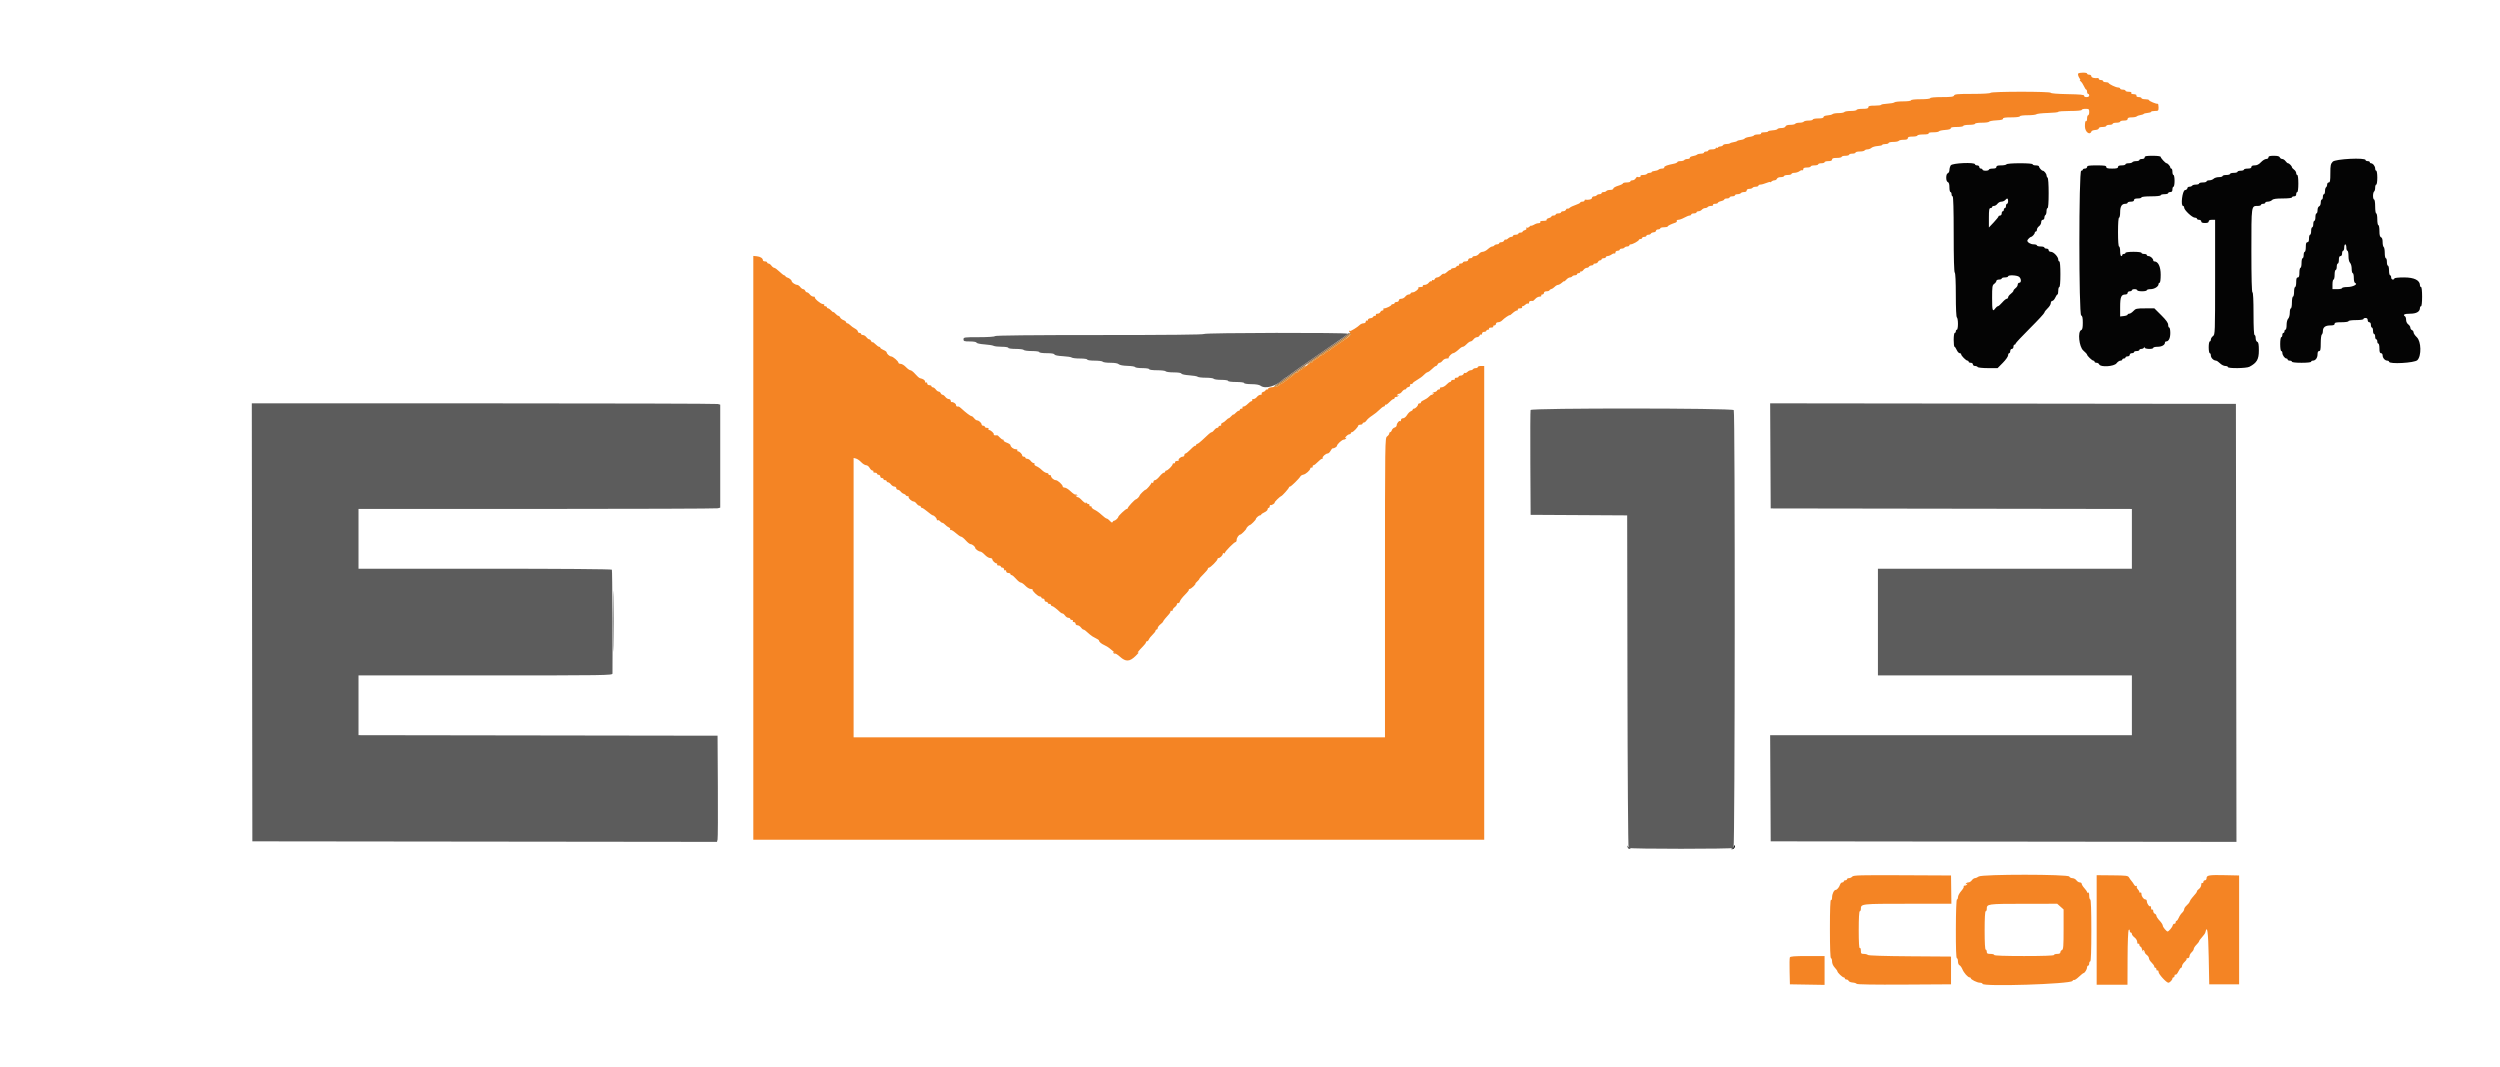 <svg id="svg" xmlns="http://www.w3.org/2000/svg" xmlns:xlink="http://www.w3.org/1999/xlink" width="400" height="170.667" viewBox="0, 0, 400,170.667"><g id="svgg"><path id="path0" d="M332.489 11.999 C 332.524 12.179,332.641 12.434,332.750 12.565 C 332.859 12.697,332.881 12.807,332.799 12.810 C 332.717 12.813,332.771 12.909,332.918 13.023 C 333.065 13.137,333.295 13.481,333.429 13.786 C 333.563 14.091,333.731 14.341,333.802 14.341 C 333.873 14.341,333.931 14.494,333.931 14.682 C 333.931 14.870,334.008 15.023,334.102 15.023 C 334.195 15.023,334.272 15.139,334.272 15.280 C 334.272 15.439,334.111 15.536,333.845 15.536 C 333.595 15.536,333.436 15.447,333.461 15.322 C 333.494 15.160,332.856 15.097,330.815 15.062 C 329.215 15.034,328.126 14.947,328.126 14.848 C 328.126 14.619,318.622 14.623,318.481 14.853 C 318.417 14.955,317.254 15.023,315.563 15.023 C 313.221 15.023,312.734 15.066,312.652 15.280 C 312.573 15.485,312.190 15.536,310.694 15.536 C 309.569 15.536,308.835 15.603,308.835 15.706 C 308.835 15.808,308.209 15.877,307.298 15.877 C 306.388 15.877,305.762 15.947,305.762 16.048 C 305.762 16.146,305.233 16.219,304.516 16.219 C 303.830 16.219,303.196 16.290,303.107 16.378 C 303.018 16.466,302.503 16.562,301.963 16.591 C 301.423 16.620,300.982 16.701,300.982 16.772 C 300.982 16.843,300.521 16.901,299.957 16.901 C 299.161 16.901,298.933 16.958,298.933 17.157 C 298.933 17.354,298.715 17.414,297.994 17.414 C 297.478 17.414,297.055 17.490,297.055 17.584 C 297.055 17.678,296.637 17.755,296.126 17.755 C 295.615 17.755,295.150 17.832,295.092 17.926 C 295.034 18.020,294.622 18.096,294.177 18.096 C 293.732 18.096,293.294 18.170,293.205 18.259 C 293.116 18.348,292.754 18.441,292.403 18.465 C 292.015 18.491,291.763 18.595,291.763 18.729 C 291.763 18.880,291.494 18.950,290.909 18.950 C 290.440 18.950,290.055 19.027,290.055 19.121 C 290.055 19.215,289.753 19.292,289.383 19.292 C 289.013 19.292,288.662 19.368,288.604 19.462 C 288.546 19.556,288.239 19.633,287.921 19.633 C 287.604 19.633,287.297 19.710,287.239 19.804 C 287.181 19.898,286.828 19.974,286.455 19.974 C 286.010 19.974,285.743 20.062,285.678 20.230 C 285.619 20.387,285.360 20.487,285.015 20.487 C 284.704 20.487,284.425 20.560,284.393 20.649 C 284.362 20.738,284.010 20.830,283.611 20.853 C 283.212 20.876,282.885 20.957,282.885 21.032 C 282.885 21.108,282.612 21.169,282.278 21.169 C 281.916 21.169,281.713 21.239,281.776 21.340 C 281.838 21.441,281.640 21.511,281.288 21.511 C 280.961 21.511,280.669 21.580,280.637 21.664 C 280.606 21.748,280.282 21.856,279.917 21.904 C 279.553 21.952,279.207 22.068,279.149 22.161 C 279.091 22.254,278.813 22.356,278.532 22.389 C 278.250 22.422,277.980 22.502,277.931 22.566 C 277.882 22.631,277.636 22.711,277.383 22.745 C 277.130 22.779,276.869 22.861,276.803 22.927 C 276.736 22.993,276.471 23.047,276.213 23.047 C 275.955 23.047,275.717 23.128,275.684 23.226 C 275.651 23.324,275.453 23.417,275.243 23.433 C 275.033 23.449,274.861 23.526,274.861 23.606 C 274.861 23.685,274.784 23.703,274.691 23.645 C 274.597 23.587,274.520 23.621,274.520 23.720 C 274.520 23.820,274.251 23.901,273.922 23.901 C 273.594 23.901,273.325 23.978,273.325 24.072 C 273.325 24.166,273.171 24.242,272.983 24.242 C 272.796 24.242,272.642 24.319,272.642 24.413 C 272.642 24.507,272.427 24.584,272.164 24.584 C 271.901 24.584,271.613 24.656,271.524 24.744 C 271.434 24.832,271.131 24.938,270.849 24.978 C 270.568 25.019,270.356 25.139,270.380 25.245 C 270.403 25.351,270.235 25.437,270.006 25.437 C 269.777 25.437,269.542 25.514,269.484 25.608 C 269.426 25.702,269.152 25.779,268.876 25.779 C 268.600 25.779,268.374 25.847,268.374 25.930 C 268.374 26.013,268.163 26.123,267.904 26.175 C 266.748 26.404,266.243 26.591,266.283 26.775 C 266.306 26.884,266.149 26.974,265.933 26.974 C 265.717 26.974,265.464 27.050,265.370 27.144 C 265.277 27.237,264.993 27.331,264.739 27.352 C 264.484 27.373,264.277 27.450,264.277 27.523 C 264.277 27.597,264.127 27.657,263.945 27.657 C 263.763 27.657,263.566 27.734,263.508 27.828 C 263.450 27.921,263.172 27.998,262.891 27.998 C 262.593 27.998,262.423 28.070,262.484 28.169 C 262.578 28.321,262.215 28.409,261.960 28.297 C 261.906 28.274,261.787 28.389,261.695 28.553 C 261.603 28.717,261.378 28.852,261.195 28.852 C 261.012 28.852,260.862 28.929,260.862 29.023 C 260.862 29.117,260.593 29.193,260.265 29.193 C 259.936 29.193,259.667 29.262,259.667 29.345 C 259.667 29.429,259.321 29.599,258.899 29.724 C 258.476 29.849,258.131 30.049,258.131 30.170 C 258.131 30.298,257.923 30.388,257.629 30.388 C 257.352 30.388,257.079 30.465,257.021 30.559 C 256.963 30.653,256.766 30.730,256.584 30.730 C 256.402 30.730,256.253 30.807,256.253 30.901 C 256.253 30.994,256.104 31.071,255.921 31.071 C 255.739 31.071,255.542 31.148,255.484 31.242 C 255.426 31.336,255.230 31.413,255.048 31.413 C 254.865 31.413,254.716 31.528,254.716 31.669 C 254.716 31.890,254.181 32.029,253.649 31.945 C 253.579 31.934,253.521 32.002,253.521 32.096 C 253.521 32.190,253.367 32.266,253.180 32.266 C 252.992 32.266,252.838 32.331,252.838 32.410 C 252.838 32.489,252.512 32.659,252.113 32.789 C 251.714 32.918,251.285 33.123,251.160 33.244 C 251.035 33.365,250.870 33.426,250.794 33.379 C 250.717 33.331,250.611 33.407,250.557 33.548 C 250.503 33.688,250.303 33.803,250.112 33.803 C 249.921 33.803,249.765 33.880,249.765 33.974 C 249.765 34.067,249.573 34.144,249.338 34.144 C 249.104 34.144,248.912 34.221,248.912 34.315 C 248.912 34.409,248.758 34.486,248.570 34.486 C 248.382 34.486,248.229 34.554,248.229 34.638 C 248.229 34.722,248.034 34.839,247.795 34.899 C 247.556 34.959,247.407 35.082,247.464 35.174 C 247.523 35.269,247.304 35.339,246.948 35.339 C 246.580 35.339,246.373 35.408,246.436 35.510 C 246.494 35.604,246.422 35.690,246.276 35.702 C 245.868 35.735,245.783 35.762,245.369 35.992 C 245.158 36.109,244.985 36.158,244.985 36.101 C 244.985 36.044,244.864 36.119,244.715 36.268 C 244.567 36.416,244.363 36.487,244.262 36.424 C 244.150 36.355,244.129 36.392,244.208 36.519 C 244.290 36.652,244.206 36.762,243.978 36.822 C 243.781 36.873,243.619 36.983,243.619 37.066 C 243.619 37.149,243.466 37.217,243.278 37.217 C 243.090 37.217,242.936 37.294,242.936 37.388 C 242.936 37.482,242.744 37.559,242.510 37.559 C 242.275 37.559,242.083 37.636,242.083 37.729 C 242.083 37.823,241.962 37.900,241.815 37.900 C 241.667 37.900,241.430 38.016,241.289 38.158 C 241.147 38.299,240.968 38.377,240.892 38.329 C 240.815 38.282,240.709 38.358,240.655 38.499 C 240.601 38.639,240.401 38.754,240.210 38.754 C 240.019 38.754,239.863 38.831,239.863 38.924 C 239.863 39.018,239.714 39.095,239.532 39.095 C 239.350 39.095,239.153 39.172,239.095 39.266 C 239.037 39.360,238.883 39.437,238.752 39.437 C 238.622 39.437,238.308 39.629,238.055 39.863 C 237.801 40.098,237.430 40.290,237.230 40.290 C 237.030 40.290,236.755 40.444,236.620 40.632 C 236.484 40.819,236.199 40.973,235.985 40.973 C 235.770 40.973,235.595 41.050,235.595 41.144 C 235.595 41.238,235.442 41.315,235.254 41.315 C 235.064 41.315,234.913 41.428,234.913 41.571 C 234.913 41.730,234.751 41.827,234.486 41.827 C 234.251 41.827,234.059 41.904,234.059 41.997 C 234.059 42.091,233.901 42.168,233.707 42.168 C 233.514 42.168,233.403 42.245,233.461 42.339 C 233.519 42.433,233.454 42.510,233.315 42.510 C 233.176 42.510,233.036 42.590,233.004 42.688 C 232.971 42.786,232.772 42.879,232.563 42.895 C 232.353 42.911,232.181 42.984,232.181 43.058 C 232.181 43.132,232.104 43.192,232.010 43.192 C 231.916 43.192,231.683 43.349,231.492 43.540 C 231.301 43.731,231.080 43.848,231.003 43.800 C 230.925 43.752,230.723 43.865,230.555 44.050 C 230.388 44.236,230.117 44.388,229.953 44.388 C 229.790 44.388,229.611 44.508,229.554 44.654 C 229.498 44.801,229.374 44.874,229.280 44.815 C 229.185 44.757,229.108 44.795,229.108 44.900 C 229.108 45.005,229.045 45.052,228.968 45.004 C 228.892 44.957,228.721 45.068,228.589 45.250 C 228.457 45.433,228.170 45.583,227.951 45.583 C 227.728 45.583,227.598 45.658,227.657 45.753 C 227.717 45.851,227.564 45.924,227.297 45.924 C 227.041 45.924,226.877 45.969,226.931 46.024 C 227.098 46.190,226.400 46.778,226.035 46.778 C 225.847 46.778,225.694 46.854,225.694 46.948 C 225.694 47.042,225.557 47.119,225.390 47.119 C 225.223 47.119,224.975 47.273,224.840 47.461 C 224.705 47.648,224.419 47.802,224.205 47.802 C 223.973 47.802,223.816 47.905,223.816 48.058 C 223.816 48.200,223.664 48.314,223.474 48.314 C 223.286 48.314,223.133 48.391,223.133 48.485 C 223.133 48.579,223.017 48.656,222.877 48.656 C 222.736 48.656,222.620 48.713,222.619 48.784 C 222.618 48.939,221.789 49.338,221.467 49.338 C 221.339 49.338,221.282 49.415,221.340 49.509 C 221.398 49.603,221.334 49.680,221.198 49.680 C 221.061 49.680,220.906 49.795,220.852 49.936 C 220.798 50.077,220.593 50.192,220.396 50.192 C 220.200 50.192,220.087 50.269,220.145 50.363 C 220.203 50.457,220.137 50.534,219.999 50.534 C 219.860 50.534,219.720 50.614,219.687 50.712 C 219.655 50.810,219.456 50.903,219.246 50.919 C 219.036 50.935,218.865 51.051,218.865 51.177 C 218.865 51.304,218.788 51.360,218.694 51.302 C 218.600 51.244,218.523 51.316,218.523 51.462 C 218.523 51.620,218.375 51.729,218.159 51.729 C 217.959 51.729,217.671 51.863,217.519 52.027 C 217.252 52.316,216.092 53.030,216.005 52.958 C 215.833 52.818,215.766 52.966,215.928 53.128 C 216.306 53.506,216.141 53.696,214.469 54.806 C 213.553 55.414,212.778 55.969,212.747 56.039 C 212.716 56.110,212.617 56.167,212.527 56.167 C 212.437 56.167,212.198 56.321,211.997 56.509 C 211.795 56.697,211.529 56.850,211.406 56.850 C 211.283 56.850,211.182 56.910,211.182 56.982 C 211.182 57.055,210.913 57.259,210.585 57.436 C 210.256 57.613,209.987 57.822,209.987 57.901 C 209.987 57.981,209.872 58.045,209.731 58.045 C 209.590 58.045,209.475 58.122,209.475 58.216 C 209.475 58.310,209.395 58.387,209.297 58.387 C 209.199 58.387,208.912 58.579,208.658 58.813 C 208.405 59.048,208.101 59.240,207.983 59.240 C 207.865 59.240,207.768 59.317,207.768 59.411 C 207.768 59.505,207.659 59.582,207.526 59.582 C 207.393 59.582,207.259 59.641,207.227 59.714 C 207.143 59.910,205.058 61.460,204.878 61.460 C 204.793 61.460,204.694 61.546,204.659 61.652 C 204.624 61.758,204.196 61.883,203.709 61.930 C 203.222 61.976,202.865 62.082,202.915 62.164 C 202.966 62.246,202.888 62.313,202.742 62.313 C 202.595 62.313,202.475 62.381,202.475 62.464 C 202.475 62.547,202.314 62.657,202.117 62.709 C 201.919 62.760,201.809 62.884,201.871 62.985 C 201.935 63.089,201.849 63.167,201.670 63.167 C 201.497 63.167,201.245 63.321,201.110 63.508 C 200.974 63.696,200.722 63.850,200.550 63.850 C 200.377 63.850,200.283 63.927,200.341 64.020 C 200.399 64.114,200.355 64.191,200.243 64.191 C 200.131 64.191,199.861 64.383,199.644 64.618 C 199.426 64.853,199.125 65.045,198.974 65.045 C 198.823 65.045,198.747 65.122,198.805 65.216 C 198.863 65.309,198.791 65.386,198.644 65.386 C 198.498 65.386,198.378 65.463,198.378 65.557 C 198.378 65.651,198.291 65.728,198.185 65.728 C 198.078 65.728,197.848 65.893,197.673 66.095 C 197.497 66.297,197.354 66.401,197.354 66.325 C 197.354 66.250,197.210 66.353,197.035 66.555 C 196.860 66.757,196.657 66.923,196.586 66.923 C 196.514 66.923,196.331 67.063,196.179 67.233 C 196.027 67.404,195.763 67.596,195.593 67.659 C 195.423 67.722,195.331 67.851,195.390 67.946 C 195.448 68.040,195.376 68.118,195.230 68.118 C 195.083 68.118,194.964 68.195,194.964 68.289 C 194.964 68.382,194.865 68.459,194.745 68.459 C 194.625 68.459,194.416 68.613,194.281 68.801 C 194.145 68.988,193.966 69.142,193.883 69.142 C 193.730 69.142,193.374 69.442,192.309 70.465 C 191.991 70.770,191.652 71.020,191.555 71.020 C 191.458 71.020,191.379 71.110,191.379 71.219 C 191.379 71.329,191.331 71.371,191.272 71.312 C 191.214 71.254,190.874 71.510,190.518 71.881 C 190.161 72.253,189.786 72.557,189.685 72.557 C 189.583 72.557,189.501 72.672,189.501 72.813 C 189.501 72.953,189.380 73.069,189.232 73.069 C 188.914 73.069,188.447 73.494,188.598 73.646 C 188.656 73.704,188.537 73.752,188.334 73.752 C 188.129 73.752,187.983 73.847,188.007 73.965 C 188.030 74.082,187.953 74.159,187.836 74.136 C 187.719 74.112,187.623 74.173,187.623 74.272 C 187.623 74.503,186.838 75.288,186.606 75.288 C 186.508 75.288,186.428 75.365,186.428 75.459 C 186.428 75.553,186.332 75.630,186.214 75.630 C 186.097 75.630,185.786 75.898,185.524 76.227 C 185.262 76.556,184.935 76.825,184.799 76.825 C 184.662 76.825,184.550 76.944,184.550 77.091 C 184.550 77.237,184.473 77.309,184.379 77.251 C 184.285 77.193,184.208 77.208,184.208 77.284 C 184.208 77.462,183.437 78.361,183.284 78.361 C 183.140 78.361,182.330 79.161,182.330 79.304 C 182.330 79.439,181.875 79.898,181.742 79.898 C 181.581 79.898,180.452 81.106,180.452 81.278 C 180.452 81.364,180.373 81.434,180.276 81.434 C 180.090 81.434,178.916 82.545,178.916 82.721 C 178.916 82.887,178.444 83.312,178.259 83.312 C 178.167 83.312,178.056 83.408,178.014 83.525 C 177.962 83.670,177.828 83.615,177.596 83.355 C 177.408 83.143,177.172 82.971,177.073 82.971 C 176.973 82.971,176.610 82.705,176.265 82.380 C 175.921 82.055,175.416 81.691,175.144 81.570 C 174.871 81.449,174.648 81.250,174.648 81.126 C 174.648 81.003,174.571 80.949,174.477 81.007 C 174.383 81.065,174.306 80.980,174.306 80.818 C 174.306 80.656,174.256 80.574,174.195 80.635 C 174.134 80.696,173.975 80.613,173.841 80.450 C 173.696 80.273,173.651 80.257,173.729 80.410 C 173.883 80.712,173.415 80.391,172.921 79.855 C 172.769 79.691,172.562 79.556,172.461 79.556 C 172.360 79.556,172.223 79.467,172.156 79.359 C 172.076 79.229,172.110 79.209,172.258 79.300 C 172.407 79.392,172.440 79.372,172.358 79.238 C 172.290 79.128,172.166 79.080,172.084 79.132 C 172.001 79.183,171.654 78.954,171.312 78.622 C 170.971 78.291,170.545 78.020,170.365 78.020 C 170.185 78.020,170.038 77.939,170.038 77.841 C 170.038 77.562,169.231 76.825,168.924 76.825 C 168.611 76.825,168.160 76.429,168.160 76.154 C 168.160 76.053,168.064 75.990,167.947 76.014 C 167.830 76.037,167.748 75.976,167.765 75.878 C 167.782 75.780,167.648 75.689,167.469 75.676 C 167.289 75.662,166.940 75.449,166.693 75.202 C 166.446 74.955,166.056 74.681,165.826 74.594 C 165.596 74.507,165.456 74.358,165.514 74.264 C 165.572 74.170,165.517 74.093,165.391 74.093 C 165.266 74.093,165.052 73.939,164.917 73.752 C 164.781 73.564,164.534 73.410,164.367 73.410 C 164.200 73.410,164.063 73.333,164.063 73.239 C 164.063 73.146,163.948 73.069,163.807 73.069 C 163.666 73.069,163.551 72.986,163.551 72.886 C 163.551 72.645,163.115 72.215,162.870 72.215 C 162.764 72.215,162.725 72.138,162.783 72.044 C 162.841 71.950,162.725 71.874,162.525 71.874 C 162.144 71.874,161.673 71.509,161.673 71.214 C 161.673 71.119,161.408 70.946,161.085 70.829 C 160.761 70.712,160.535 70.554,160.583 70.477 C 160.630 70.400,160.577 70.337,160.465 70.337 C 160.354 70.337,160.124 70.178,159.956 69.985 C 159.788 69.791,159.606 69.637,159.552 69.643 C 159.164 69.687,158.935 69.633,159.008 69.514 C 159.107 69.354,158.517 68.801,158.247 68.801 C 158.148 68.801,158.115 68.724,158.173 68.630 C 158.231 68.536,158.121 68.459,157.927 68.459 C 157.734 68.459,157.576 68.382,157.576 68.289 C 157.576 68.195,157.461 68.118,157.320 68.118 C 157.179 68.118,157.064 68.035,157.064 67.935 C 157.064 67.678,156.621 67.264,156.345 67.264 C 156.218 67.264,156.004 67.111,155.869 66.923 C 155.733 66.735,155.541 66.581,155.441 66.581 C 155.270 66.581,154.529 66.022,153.800 65.344 C 153.623 65.179,153.440 65.045,153.393 65.045 C 153.346 65.045,153.231 65.045,153.137 65.045 C 153.043 65.045,152.966 64.938,152.966 64.807 C 152.966 64.578,152.506 64.279,152.241 64.335 C 152.170 64.350,152.113 64.247,152.113 64.106 C 152.113 63.965,151.976 63.850,151.809 63.850 C 151.642 63.850,151.394 63.696,151.259 63.508 C 151.124 63.321,150.923 63.167,150.813 63.167 C 150.703 63.167,150.568 63.052,150.514 62.911 C 150.460 62.770,150.315 62.655,150.192 62.655 C 150.069 62.655,149.858 62.501,149.723 62.313 C 149.587 62.125,149.378 61.972,149.258 61.972 C 149.138 61.972,149.040 61.895,149.040 61.801 C 149.040 61.707,148.886 61.630,148.698 61.630 C 148.503 61.630,148.357 61.517,148.357 61.364 C 148.357 61.218,148.280 61.146,148.186 61.204 C 148.092 61.262,148.015 61.198,148.015 61.061 C 148.015 60.827,147.695 60.611,147.192 60.508 C 147.068 60.483,146.732 60.187,146.445 59.851 C 146.158 59.515,145.810 59.240,145.672 59.240 C 145.534 59.240,145.206 59.010,144.942 58.728 C 144.679 58.446,144.303 58.216,144.106 58.216 C 143.909 58.216,143.747 58.135,143.747 58.037 C 143.747 57.797,142.867 57.033,142.583 57.026 C 142.320 57.020,141.869 56.606,141.869 56.371 C 141.869 56.282,141.639 56.113,141.357 55.997 C 141.076 55.880,140.845 55.717,140.845 55.634 C 140.845 55.552,140.758 55.484,140.651 55.484 C 140.545 55.484,140.284 55.297,140.072 55.068 C 139.859 54.839,139.641 54.697,139.587 54.751 C 139.532 54.806,139.439 54.724,139.380 54.570 C 139.320 54.416,139.182 54.289,139.072 54.289 C 138.962 54.289,138.761 54.136,138.626 53.948 C 138.490 53.760,138.243 53.606,138.076 53.606 C 137.909 53.606,137.772 53.530,137.772 53.436 C 137.772 53.342,137.657 53.265,137.516 53.265 C 137.375 53.265,137.260 53.163,137.260 53.038 C 137.260 52.913,137.049 52.702,136.790 52.569 C 136.532 52.437,136.197 52.193,136.045 52.028 C 135.893 51.864,135.682 51.729,135.575 51.729 C 135.469 51.729,135.382 51.650,135.382 51.554 C 135.382 51.457,135.188 51.305,134.951 51.215 C 134.714 51.125,134.475 50.934,134.420 50.792 C 134.366 50.650,134.242 50.534,134.146 50.534 C 134.050 50.534,133.827 50.368,133.652 50.166 C 133.477 49.964,133.333 49.860,133.333 49.936 C 133.333 50.012,133.190 49.908,133.015 49.706 C 132.839 49.504,132.609 49.338,132.502 49.338 C 132.396 49.338,132.309 49.262,132.309 49.168 C 132.309 49.074,132.189 48.997,132.043 48.997 C 131.896 48.997,131.824 48.920,131.882 48.826 C 131.940 48.732,131.847 48.656,131.674 48.656 C 131.322 48.656,130.223 47.726,130.384 47.564 C 130.441 47.507,130.338 47.461,130.156 47.461 C 129.973 47.461,129.713 47.307,129.577 47.119 C 129.442 46.931,129.241 46.778,129.131 46.778 C 129.021 46.778,128.887 46.662,128.833 46.522 C 128.779 46.381,128.634 46.265,128.511 46.265 C 128.388 46.265,128.176 46.112,128.041 45.924 C 127.906 45.736,127.677 45.580,127.534 45.577 C 127.244 45.571,126.675 45.186,126.675 44.997 C 126.675 44.817,126.277 44.481,125.988 44.417 C 125.850 44.387,125.711 44.291,125.679 44.204 C 125.648 44.117,125.553 44.046,125.469 44.046 C 125.385 44.046,125.039 43.777,124.700 43.449 C 124.362 43.120,123.993 42.851,123.881 42.851 C 123.769 42.851,123.567 42.697,123.431 42.510 C 123.296 42.322,123.087 42.168,122.967 42.168 C 122.847 42.168,122.749 42.091,122.749 41.997 C 122.749 41.904,122.595 41.827,122.407 41.827 C 122.219 41.827,122.066 41.744,122.066 41.644 C 122.066 41.324,121.656 41.055,121.084 41.001 L 120.529 40.947 120.529 87.653 L 120.529 134.358 179.001 134.358 L 237.473 134.358 237.473 96.458 L 237.473 58.557 236.961 58.557 C 236.679 58.557,236.449 58.634,236.449 58.728 C 236.449 58.822,236.300 58.899,236.118 58.899 C 235.935 58.899,235.739 58.976,235.681 59.070 C 235.623 59.163,235.459 59.240,235.317 59.240 C 235.175 59.240,234.943 59.356,234.801 59.498 C 234.659 59.640,234.481 59.717,234.404 59.670 C 234.328 59.622,234.221 59.698,234.168 59.839 C 234.114 59.979,233.914 60.094,233.723 60.094 C 233.532 60.094,233.376 60.171,233.376 60.265 C 233.376 60.359,233.218 60.435,233.024 60.435 C 232.831 60.435,232.720 60.512,232.778 60.606 C 232.837 60.700,232.726 60.777,232.532 60.777 C 232.339 60.777,232.181 60.854,232.181 60.948 C 232.181 61.041,232.100 61.118,232.002 61.118 C 231.904 61.118,231.645 61.310,231.428 61.545 C 231.210 61.780,230.864 61.972,230.658 61.972 C 230.451 61.972,230.330 62.049,230.388 62.143 C 230.446 62.236,230.381 62.313,230.242 62.313 C 230.103 62.313,229.963 62.394,229.930 62.493 C 229.897 62.592,229.739 62.693,229.579 62.716 C 229.419 62.739,229.229 62.824,229.156 62.905 C 229.082 62.985,229.130 62.988,229.262 62.912 C 229.424 62.818,229.462 62.837,229.380 62.970 C 229.313 63.078,229.176 63.167,229.075 63.167 C 228.974 63.167,228.768 63.307,228.616 63.479 C 228.464 63.650,228.096 63.897,227.797 64.027 C 227.499 64.157,227.292 64.324,227.338 64.398 C 227.384 64.472,227.301 64.533,227.155 64.533 C 227.008 64.533,226.889 64.615,226.889 64.716 C 226.889 64.952,226.454 65.386,226.218 65.386 C 226.117 65.386,226.035 65.458,226.035 65.545 C 226.035 65.633,225.898 65.748,225.730 65.801 C 225.563 65.854,225.290 66.129,225.123 66.410 C 224.952 66.700,224.676 66.923,224.489 66.923 C 224.293 66.923,224.157 67.039,224.157 67.207 C 224.157 67.364,224.110 67.444,224.051 67.386 C 223.896 67.231,223.474 67.706,223.474 68.036 C 223.474 68.193,223.323 68.360,223.138 68.408 C 222.954 68.457,222.756 68.641,222.700 68.819 C 222.644 68.997,222.526 69.142,222.438 69.142 C 222.351 69.142,222.279 69.240,222.279 69.361 C 222.279 69.481,222.125 69.690,221.938 69.825 C 221.599 70.069,221.596 70.267,221.596 94.020 L 221.596 117.968 179.087 117.968 L 136.577 117.968 136.577 95.620 L 136.577 73.271 136.961 73.371 C 137.172 73.425,137.549 73.687,137.798 73.952 C 138.047 74.217,138.399 74.434,138.580 74.434 C 138.761 74.434,139.012 74.627,139.138 74.861 C 139.263 75.096,139.473 75.288,139.604 75.288 C 139.734 75.288,139.793 75.365,139.735 75.459 C 139.677 75.553,139.788 75.630,139.981 75.630 C 140.175 75.630,140.333 75.706,140.333 75.800 C 140.333 75.894,140.448 75.971,140.589 75.971 C 140.730 75.971,140.845 76.086,140.845 76.227 C 140.845 76.368,140.960 76.483,141.101 76.483 C 141.242 76.483,141.357 76.560,141.357 76.654 C 141.357 76.748,141.472 76.825,141.613 76.825 C 141.754 76.825,141.869 76.901,141.869 76.995 C 141.869 77.089,141.968 77.166,142.088 77.166 C 142.208 77.166,142.417 77.320,142.552 77.507 C 142.688 77.695,142.935 77.849,143.102 77.849 C 143.269 77.849,143.406 77.964,143.406 78.105 C 143.406 78.246,143.517 78.361,143.652 78.361 C 143.788 78.361,143.999 78.496,144.122 78.660 C 144.244 78.824,144.460 78.984,144.601 79.014 C 144.742 79.045,144.883 79.141,144.914 79.227 C 144.945 79.314,145.084 79.385,145.223 79.385 C 145.361 79.385,145.436 79.449,145.388 79.526 C 145.282 79.698,145.888 80.239,146.187 80.239 C 146.306 80.239,146.514 80.393,146.650 80.580 C 146.785 80.768,146.994 80.922,147.114 80.922 C 147.234 80.922,147.332 80.999,147.332 81.093 C 147.332 81.187,147.416 81.263,147.519 81.263 C 147.621 81.263,148.019 81.532,148.403 81.861 C 148.787 82.190,149.170 82.458,149.253 82.458 C 149.469 82.458,149.893 82.910,149.893 83.139 C 149.893 83.245,149.961 83.290,150.045 83.239 C 150.128 83.187,150.291 83.259,150.407 83.399 C 150.523 83.539,150.696 83.653,150.790 83.653 C 150.885 83.653,151.087 83.793,151.239 83.964 C 151.391 84.135,151.654 84.326,151.825 84.390 C 152.004 84.456,152.083 84.588,152.012 84.703 C 151.940 84.819,151.963 84.855,152.068 84.790 C 152.167 84.729,152.544 84.946,152.906 85.272 C 153.268 85.598,153.662 85.867,153.782 85.869 C 153.903 85.871,154.237 86.142,154.526 86.470 C 154.814 86.799,155.163 87.068,155.301 87.068 C 155.560 87.068,156.039 87.463,156.039 87.677 C 156.039 87.857,156.602 88.251,156.867 88.257 C 156.994 88.260,157.313 88.493,157.576 88.775 C 157.839 89.057,158.215 89.287,158.412 89.287 C 158.610 89.287,158.771 89.370,158.771 89.470 C 158.771 89.711,159.207 90.141,159.452 90.141 C 159.558 90.141,159.597 90.218,159.539 90.312 C 159.481 90.405,159.592 90.482,159.785 90.482 C 159.978 90.482,160.137 90.559,160.137 90.653 C 160.137 90.747,160.252 90.824,160.393 90.824 C 160.534 90.824,160.649 90.944,160.649 91.090 C 160.649 91.236,160.726 91.309,160.819 91.251 C 160.913 91.193,160.990 91.265,160.990 91.411 C 160.990 91.564,161.136 91.677,161.332 91.677 C 161.519 91.677,161.673 91.754,161.673 91.848 C 161.673 91.942,161.760 92.019,161.867 92.019 C 161.974 92.019,162.291 92.288,162.572 92.616 C 162.853 92.945,163.195 93.214,163.334 93.214 C 163.472 93.214,163.800 93.444,164.063 93.726 C 164.326 94.008,164.716 94.238,164.928 94.238 C 165.141 94.238,165.272 94.282,165.218 94.335 C 165.072 94.482,166.063 95.433,166.362 95.433 C 166.506 95.433,166.624 95.510,166.624 95.604 C 166.624 95.698,166.739 95.775,166.880 95.775 C 167.021 95.775,167.136 95.890,167.136 96.031 C 167.136 96.172,167.251 96.287,167.392 96.287 C 167.533 96.287,167.648 96.364,167.648 96.458 C 167.648 96.551,167.764 96.628,167.904 96.628 C 168.045 96.628,168.160 96.705,168.160 96.799 C 168.160 96.893,168.237 96.970,168.330 96.970 C 168.484 96.970,169.052 97.402,169.622 97.951 C 169.744 98.069,169.925 98.165,170.025 98.165 C 170.125 98.165,170.302 98.318,170.419 98.506 C 170.537 98.694,170.768 98.848,170.933 98.848 C 171.098 98.848,171.233 98.924,171.233 99.018 C 171.233 99.112,171.353 99.189,171.500 99.189 C 171.646 99.189,171.718 99.266,171.660 99.360 C 171.602 99.454,171.675 99.531,171.821 99.531 C 171.967 99.531,172.087 99.646,172.087 99.787 C 172.087 99.927,172.224 100.043,172.391 100.043 C 172.558 100.043,172.805 100.196,172.941 100.384 C 173.076 100.572,173.250 100.726,173.327 100.726 C 173.474 100.726,173.729 100.918,174.360 101.505 C 174.569 101.698,174.988 101.967,175.291 102.101 C 175.595 102.236,175.843 102.409,175.843 102.487 C 175.843 102.696,176.210 103.008,176.726 103.236 C 176.977 103.347,177.323 103.556,177.494 103.700 C 177.666 103.845,177.960 104.085,178.148 104.235 C 178.335 104.384,178.381 104.451,178.249 104.382 C 178.090 104.300,178.051 104.325,178.133 104.458 C 178.201 104.568,178.320 104.618,178.398 104.571 C 178.475 104.523,178.835 104.750,179.197 105.076 C 180.127 105.914,180.733 105.887,181.683 104.967 C 182.086 104.576,182.300 104.322,182.160 104.402 C 181.830 104.588,182.172 104.122,182.882 103.413 C 183.142 103.154,183.355 102.866,183.355 102.773 C 183.355 102.680,183.434 102.603,183.531 102.603 C 183.628 102.603,183.757 102.469,183.819 102.305 C 183.881 102.140,184.147 101.802,184.411 101.553 C 184.675 101.304,184.891 101.016,184.891 100.913 C 184.891 100.810,184.968 100.726,185.062 100.726 C 185.156 100.726,185.233 100.616,185.233 100.482 C 185.233 100.348,185.425 100.087,185.659 99.902 C 185.894 99.718,186.086 99.521,186.086 99.465 C 186.086 99.367,186.608 98.716,187.068 98.240 C 187.185 98.118,187.281 97.932,187.281 97.825 C 187.281 97.719,187.358 97.680,187.452 97.738 C 187.546 97.796,187.623 97.741,187.623 97.615 C 187.623 97.489,187.776 97.276,187.964 97.140 C 188.152 97.005,188.306 96.796,188.306 96.676 C 188.306 96.556,188.397 96.477,188.509 96.500 C 188.621 96.524,188.744 96.396,188.783 96.217 C 188.822 96.037,189.185 95.564,189.590 95.164 C 189.995 94.765,190.282 94.393,190.227 94.338 C 190.172 94.283,190.220 94.238,190.334 94.238 C 190.447 94.238,190.733 94.046,190.967 93.811 C 191.202 93.577,191.340 93.385,191.275 93.385 C 191.209 93.385,191.321 93.241,191.523 93.066 C 191.725 92.890,191.891 92.692,191.891 92.626 C 191.891 92.559,192.198 92.209,192.574 91.848 C 192.949 91.487,193.257 91.109,193.257 91.008 C 193.257 90.907,193.336 90.824,193.433 90.824 C 193.662 90.824,194.793 89.693,194.793 89.464 C 194.793 89.367,194.875 89.287,194.976 89.287 C 195.217 89.287,195.647 88.851,195.647 88.606 C 195.647 88.500,195.723 88.461,195.817 88.519 C 195.911 88.577,195.988 88.548,195.988 88.454 C 195.988 88.229,197.473 86.726,197.694 86.726 C 197.789 86.726,197.866 86.567,197.866 86.373 C 197.866 86.041,198.225 85.531,198.459 85.531 C 198.596 85.531,199.402 84.725,199.402 84.588 C 199.402 84.451,199.859 83.995,199.996 83.995 C 200.133 83.995,200.939 83.189,200.939 83.051 C 200.939 82.878,201.413 82.458,201.610 82.458 C 201.710 82.458,201.793 82.400,201.793 82.329 C 201.793 82.258,202.023 82.098,202.305 81.974 C 202.586 81.849,202.817 81.638,202.817 81.505 C 202.817 81.372,202.894 81.263,202.988 81.263 C 203.082 81.263,203.158 81.144,203.158 80.997 C 203.158 80.851,203.217 80.767,203.288 80.811 C 203.360 80.855,203.566 80.783,203.748 80.651 C 203.929 80.518,204.021 80.410,203.953 80.410 C 203.885 80.410,204.065 80.179,204.353 79.898 C 204.642 79.616,204.922 79.385,204.976 79.385 C 205.121 79.385,206.231 78.148,206.231 77.986 C 206.231 77.911,206.311 77.849,206.409 77.849 C 206.582 77.849,207.856 76.593,208.081 76.201 C 208.144 76.092,208.348 75.977,208.536 75.945 C 208.918 75.879,209.646 75.229,209.646 74.954 C 209.646 74.856,209.742 74.795,209.859 74.819 C 209.977 74.842,210.053 74.765,210.030 74.648 C 210.006 74.531,210.072 74.434,210.175 74.434 C 210.278 74.434,210.578 74.204,210.841 73.922 C 211.104 73.641,211.408 73.410,211.517 73.410 C 211.626 73.410,211.676 73.347,211.628 73.270 C 211.520 73.095,212.130 72.557,212.436 72.557 C 212.560 72.557,212.762 72.368,212.885 72.138 C 213.008 71.908,213.156 71.728,213.213 71.738 C 213.419 71.776,213.914 71.492,213.914 71.335 C 213.914 71.080,214.727 70.337,215.006 70.337 C 215.145 70.337,215.314 70.248,215.381 70.140 C 215.463 70.007,215.425 69.989,215.263 70.084 C 215.131 70.162,215.170 70.058,215.349 69.854 C 215.528 69.650,215.777 69.484,215.904 69.484 C 216.030 69.484,216.133 69.407,216.133 69.313 C 216.133 69.219,216.220 69.142,216.327 69.142 C 216.531 69.142,217.328 68.293,217.328 68.075 C 217.328 68.005,217.482 67.947,217.670 67.947 C 217.857 67.947,218.011 67.870,218.011 67.776 C 218.011 67.682,218.108 67.606,218.226 67.606 C 218.344 67.606,218.537 67.453,218.653 67.266 C 218.770 67.080,219.173 66.732,219.549 66.495 C 219.925 66.257,220.452 65.834,220.720 65.554 C 220.987 65.274,221.294 65.045,221.401 65.045 C 221.509 65.045,221.596 64.955,221.596 64.846 C 221.596 64.736,221.645 64.695,221.704 64.754 C 221.763 64.814,222.025 64.634,222.285 64.356 C 222.545 64.078,222.842 63.850,222.945 63.850 C 223.048 63.850,223.133 63.773,223.133 63.679 C 223.133 63.585,223.243 63.508,223.379 63.508 C 223.514 63.508,223.680 63.420,223.747 63.311 C 223.827 63.181,223.793 63.161,223.645 63.252 C 223.497 63.344,223.463 63.324,223.543 63.193 C 223.610 63.085,223.759 62.996,223.873 62.996 C 223.988 62.996,224.192 62.843,224.328 62.655 C 224.463 62.467,224.672 62.313,224.792 62.313 C 224.912 62.313,225.011 62.245,225.011 62.162 C 225.011 62.080,225.172 61.969,225.369 61.918 C 225.567 61.866,225.677 61.742,225.615 61.642 C 225.553 61.542,225.622 61.460,225.769 61.460 C 225.915 61.460,226.035 61.397,226.035 61.320 C 226.035 61.244,226.358 61.000,226.752 60.778 C 227.146 60.557,227.626 60.200,227.819 59.985 C 228.011 59.770,228.284 59.572,228.423 59.545 C 228.563 59.518,228.882 59.285,229.132 59.027 C 229.382 58.769,229.663 58.557,229.756 58.557 C 229.849 58.557,229.969 58.442,230.023 58.301 C 230.077 58.160,230.222 58.045,230.345 58.045 C 230.468 58.045,230.680 57.892,230.815 57.704 C 230.951 57.516,231.249 57.362,231.479 57.362 C 231.709 57.362,231.852 57.318,231.797 57.263 C 231.676 57.142,232.284 56.509,232.520 56.509 C 232.679 56.509,233.126 56.185,233.639 55.698 C 233.763 55.580,233.956 55.484,234.070 55.484 C 234.183 55.484,234.454 55.292,234.671 55.058 C 234.889 54.823,235.169 54.631,235.293 54.631 C 235.418 54.631,235.631 54.477,235.766 54.289 C 235.901 54.102,236.151 53.948,236.321 53.948 C 236.491 53.948,236.674 53.833,236.728 53.693 C 236.782 53.553,236.895 53.480,236.979 53.532 C 237.063 53.584,237.132 53.507,237.132 53.360 C 237.132 53.208,237.278 53.094,237.473 53.094 C 237.661 53.094,237.815 53.017,237.815 52.924 C 237.815 52.830,237.935 52.753,238.081 52.753 C 238.227 52.753,238.300 52.676,238.242 52.582 C 238.181 52.485,238.329 52.411,238.583 52.411 C 238.838 52.411,238.985 52.338,238.924 52.241 C 238.866 52.147,238.939 52.070,239.085 52.070 C 239.231 52.070,239.351 51.955,239.351 51.814 C 239.351 51.666,239.506 51.558,239.715 51.558 C 239.916 51.558,240.204 51.421,240.356 51.255 C 240.660 50.921,241.571 50.307,241.571 50.436 C 241.571 50.481,241.774 50.329,242.022 50.099 C 242.271 49.868,242.583 49.680,242.715 49.680 C 242.848 49.680,242.909 49.603,242.851 49.509 C 242.791 49.412,242.938 49.338,243.192 49.338 C 243.447 49.338,243.594 49.265,243.534 49.168 C 243.476 49.074,243.515 48.997,243.621 48.997 C 243.728 48.997,243.930 48.881,244.072 48.739 C 244.214 48.598,244.400 48.525,244.487 48.579 C 244.573 48.632,244.644 48.556,244.644 48.410 C 244.644 48.182,244.826 48.106,245.254 48.155 C 245.308 48.161,245.490 48.007,245.658 47.813 C 245.826 47.619,246.132 47.461,246.338 47.461 C 246.544 47.461,246.665 47.384,246.607 47.290 C 246.549 47.196,246.621 47.119,246.768 47.119 C 246.914 47.119,247.034 47.004,247.034 46.863 C 247.034 46.706,247.193 46.607,247.446 46.607 C 247.673 46.607,247.884 46.536,247.916 46.449 C 247.947 46.362,248.088 46.266,248.229 46.236 C 248.370 46.205,248.609 46.046,248.761 45.881 C 248.913 45.717,249.148 45.583,249.284 45.583 C 249.419 45.583,249.698 45.426,249.904 45.234 C 250.109 45.043,250.277 44.940,250.277 45.005 C 250.277 45.070,250.421 44.957,250.596 44.755 C 250.772 44.553,251.036 44.388,251.184 44.388 C 251.331 44.388,251.500 44.311,251.558 44.217 C 251.616 44.123,251.812 44.046,251.995 44.046 C 252.177 44.046,252.326 43.969,252.326 43.875 C 252.326 43.781,252.441 43.705,252.582 43.705 C 252.723 43.705,252.838 43.623,252.838 43.524 C 252.838 43.424,252.901 43.382,252.978 43.429 C 253.055 43.477,253.225 43.366,253.357 43.183 C 253.489 43.001,253.727 42.851,253.886 42.851 C 254.045 42.851,254.202 42.771,254.235 42.673 C 254.268 42.575,254.461 42.482,254.664 42.467 C 254.868 42.451,254.996 42.378,254.950 42.303 C 254.904 42.229,255.027 42.168,255.224 42.168 C 255.420 42.168,255.625 42.053,255.679 41.912 C 255.733 41.771,255.884 41.656,256.015 41.656 C 256.146 41.656,256.253 41.579,256.253 41.485 C 256.253 41.391,256.406 41.315,256.594 41.315 C 256.782 41.315,256.936 41.238,256.936 41.144 C 256.936 41.050,257.070 40.971,257.234 40.968 C 257.399 40.965,257.679 40.852,257.857 40.717 C 258.035 40.582,258.246 40.512,258.326 40.562 C 258.407 40.611,258.472 40.532,258.472 40.386 C 258.472 40.233,258.618 40.120,258.813 40.120 C 259.001 40.120,259.155 40.043,259.155 39.949 C 259.155 39.855,259.304 39.778,259.486 39.778 C 259.669 39.778,259.865 39.701,259.923 39.607 C 259.981 39.513,260.178 39.437,260.360 39.437 C 260.542 39.437,260.691 39.360,260.691 39.266 C 260.691 39.172,260.800 39.095,260.934 39.095 C 261.238 39.095,262.225 38.541,262.227 38.370 C 262.227 38.299,262.343 38.242,262.484 38.242 C 262.625 38.242,262.740 38.165,262.740 38.071 C 262.740 37.977,262.894 37.900,263.082 37.900 C 263.269 37.900,263.423 37.823,263.423 37.729 C 263.423 37.636,263.570 37.559,263.750 37.559 C 263.930 37.559,264.104 37.478,264.137 37.380 C 264.170 37.282,264.368 37.189,264.578 37.173 C 264.788 37.158,264.959 37.046,264.959 36.925 C 264.959 36.804,265.113 36.705,265.301 36.705 C 265.489 36.705,265.642 36.628,265.642 36.534 C 265.642 36.440,265.911 36.364,266.240 36.364 C 266.569 36.364,266.837 36.306,266.837 36.235 C 266.837 36.115,267.335 35.869,268.086 35.617 C 268.256 35.559,268.348 35.435,268.289 35.341 C 268.231 35.246,268.339 35.169,268.529 35.169 C 268.720 35.169,269.149 35.015,269.484 34.827 C 269.818 34.639,270.204 34.486,270.342 34.486 C 270.480 34.486,270.593 34.409,270.593 34.315 C 270.593 34.221,270.785 34.144,271.020 34.144 C 271.255 34.144,271.447 34.067,271.447 33.974 C 271.447 33.880,271.591 33.803,271.767 33.803 C 271.944 33.803,272.184 33.688,272.300 33.547 C 272.417 33.406,272.653 33.291,272.823 33.291 C 272.994 33.291,273.181 33.214,273.239 33.120 C 273.297 33.026,273.537 32.949,273.772 32.949 C 274.013 32.949,274.153 32.875,274.093 32.778 C 274.033 32.682,274.177 32.608,274.424 32.608 C 274.665 32.608,274.861 32.537,274.861 32.451 C 274.861 32.364,275.092 32.243,275.373 32.181 C 275.655 32.119,275.886 31.998,275.886 31.911 C 275.886 31.825,276.078 31.754,276.312 31.754 C 276.547 31.754,276.739 31.677,276.739 31.583 C 276.739 31.490,276.931 31.413,277.166 31.413 C 277.401 31.413,277.593 31.336,277.593 31.242 C 277.593 31.148,277.780 31.071,278.010 31.071 C 278.239 31.071,278.474 30.994,278.532 30.901 C 278.590 30.807,278.825 30.730,279.054 30.730 C 279.311 30.730,279.471 30.631,279.471 30.474 C 279.471 30.316,279.631 30.218,279.887 30.218 C 280.117 30.218,280.352 30.141,280.410 30.047 C 280.468 29.953,280.703 29.876,280.932 29.876 C 281.161 29.876,281.349 29.799,281.349 29.706 C 281.349 29.612,281.493 29.535,281.669 29.535 C 281.846 29.535,282.268 29.419,282.608 29.276 C 282.948 29.134,283.227 29.073,283.227 29.140 C 283.227 29.207,283.319 29.169,283.431 29.057 C 283.544 28.944,283.766 28.852,283.925 28.852 C 284.084 28.852,284.259 28.737,284.313 28.596 C 284.370 28.446,284.626 28.340,284.928 28.340 C 285.213 28.340,285.446 28.263,285.446 28.169 C 285.446 28.075,285.715 27.998,286.044 27.998 C 286.372 27.998,286.641 27.921,286.641 27.828 C 286.641 27.734,286.852 27.654,287.111 27.651 C 287.369 27.648,287.726 27.536,287.904 27.401 C 288.082 27.266,288.293 27.196,288.373 27.246 C 288.453 27.295,288.519 27.216,288.519 27.069 C 288.519 26.879,288.689 26.803,289.117 26.803 C 289.445 26.803,289.714 26.726,289.714 26.633 C 289.714 26.539,289.983 26.462,290.312 26.462 C 290.640 26.462,290.909 26.385,290.909 26.291 C 290.909 26.197,291.140 26.120,291.421 26.120 C 291.703 26.120,291.933 26.044,291.933 25.950 C 291.933 25.856,292.202 25.779,292.531 25.779 C 292.948 25.779,293.128 25.702,293.128 25.523 C 293.128 25.333,293.328 25.267,293.897 25.267 C 294.319 25.267,294.665 25.190,294.665 25.096 C 294.665 25.002,294.934 24.925,295.262 24.925 C 295.591 24.925,295.860 24.848,295.860 24.755 C 295.860 24.661,296.090 24.584,296.372 24.584 C 296.654 24.584,296.884 24.507,296.884 24.413 C 296.884 24.319,297.187 24.242,297.557 24.242 C 297.927 24.242,298.277 24.166,298.335 24.072 C 298.393 23.978,298.603 23.901,298.802 23.901 C 299.000 23.901,299.285 23.790,299.435 23.654 C 299.585 23.518,300.033 23.388,300.430 23.365 C 300.827 23.341,301.152 23.260,301.152 23.185 C 301.152 23.109,301.383 23.047,301.665 23.047 C 301.946 23.047,302.177 22.971,302.177 22.877 C 302.177 22.783,302.518 22.706,302.935 22.706 C 303.352 22.706,303.741 22.629,303.799 22.535 C 303.857 22.441,304.207 22.364,304.577 22.364 C 305.061 22.364,305.250 22.293,305.250 22.108 C 305.250 21.919,305.449 21.852,306.018 21.852 C 306.440 21.852,306.786 21.776,306.786 21.682 C 306.786 21.588,307.213 21.511,307.735 21.511 C 308.324 21.511,308.644 21.446,308.579 21.340 C 308.514 21.235,308.800 21.169,309.323 21.169 C 309.790 21.169,310.198 21.099,310.229 21.014 C 310.260 20.928,310.708 20.828,311.225 20.792 C 311.838 20.748,312.149 20.654,312.121 20.521 C 312.092 20.379,312.396 20.316,313.103 20.316 C 313.672 20.316,314.127 20.240,314.127 20.145 C 314.127 20.051,314.550 19.974,315.066 19.974 C 315.583 19.974,316.005 19.898,316.005 19.804 C 316.005 19.708,316.484 19.633,317.101 19.633 C 317.703 19.633,318.222 19.561,318.253 19.474 C 318.284 19.386,318.809 19.288,319.420 19.257 C 320.182 19.217,320.516 19.133,320.487 18.989 C 320.456 18.837,320.821 18.779,321.810 18.779 C 322.606 18.779,323.175 18.708,323.175 18.609 C 323.175 18.510,323.705 18.438,324.422 18.438 C 325.107 18.438,325.741 18.366,325.830 18.278 C 325.919 18.191,326.741 18.100,327.657 18.076 C 328.572 18.052,329.321 17.970,329.321 17.894 C 329.321 17.818,330.166 17.755,331.199 17.755 C 332.337 17.755,333.077 17.688,333.077 17.584 C 333.077 17.490,333.346 17.414,333.675 17.414 C 334.225 17.414,334.272 17.454,334.272 17.926 C 334.272 18.207,334.195 18.438,334.102 18.438 C 334.008 18.438,333.931 18.673,333.931 18.960 C 333.931 19.265,333.860 19.438,333.760 19.377 C 333.654 19.311,333.589 19.631,333.589 20.220 C 333.589 21.126,334.394 21.725,334.642 21.004 C 334.673 20.913,334.949 20.820,335.254 20.797 C 335.571 20.773,335.809 20.661,335.809 20.536 C 335.809 20.398,336.033 20.316,336.406 20.316 C 336.735 20.316,337.004 20.239,337.004 20.145 C 337.004 20.051,337.234 19.974,337.516 19.974 C 337.798 19.974,338.028 19.898,338.028 19.804 C 338.028 19.710,338.297 19.633,338.626 19.633 C 338.954 19.633,339.223 19.556,339.223 19.462 C 339.223 19.368,339.492 19.292,339.821 19.292 C 340.238 19.292,340.418 19.214,340.418 19.035 C 340.418 18.853,340.604 18.779,341.067 18.779 C 341.424 18.779,341.789 18.709,341.878 18.623 C 341.967 18.538,342.232 18.442,342.467 18.410 C 342.702 18.378,342.935 18.297,342.986 18.230 C 343.036 18.163,343.325 18.089,343.626 18.066 C 343.927 18.043,344.174 17.963,344.174 17.889 C 344.174 17.815,344.443 17.755,344.772 17.755 C 345.341 17.755,345.369 17.727,345.369 17.157 C 345.369 16.829,345.308 16.579,345.233 16.603 C 345.020 16.669,343.833 16.172,343.833 16.016 C 343.833 15.940,343.564 15.877,343.235 15.877 C 342.907 15.877,342.638 15.800,342.638 15.706 C 342.638 15.612,342.446 15.536,342.211 15.536 C 341.968 15.536,341.802 15.447,341.827 15.330 C 341.868 15.133,341.775 15.093,341.176 15.045 C 341.030 15.033,340.958 14.947,341.016 14.853 C 341.077 14.753,340.904 14.682,340.599 14.682 C 340.312 14.682,340.077 14.605,340.077 14.511 C 340.077 14.417,339.885 14.341,339.650 14.341 C 339.415 14.341,339.223 14.264,339.223 14.170 C 339.223 14.076,339.076 13.999,338.896 13.999 C 338.545 13.999,337.468 13.486,337.374 13.274 C 337.342 13.203,337.131 13.146,336.904 13.146 C 336.677 13.146,336.492 13.069,336.492 12.975 C 336.492 12.881,336.338 12.804,336.150 12.804 C 335.962 12.804,335.809 12.727,335.809 12.633 C 335.809 12.539,335.751 12.472,335.681 12.483 C 335.149 12.567,334.614 12.428,334.614 12.207 C 334.614 12.064,334.462 11.950,334.272 11.950 C 334.085 11.950,333.931 11.870,333.931 11.772 C 333.931 11.669,333.613 11.610,333.178 11.632 C 332.538 11.665,332.435 11.720,332.489 11.999 M296.368 140.252 C 296.253 140.391,296.015 140.504,295.839 140.504 C 295.663 140.504,295.519 140.580,295.519 140.674 C 295.519 140.768,295.403 140.845,295.262 140.845 C 295.122 140.845,295.006 140.922,295.006 141.016 C 295.006 141.110,294.896 141.187,294.762 141.187 C 294.627 141.187,294.464 141.356,294.398 141.563 C 294.272 141.959,293.919 142.382,293.714 142.382 C 293.452 142.382,293.139 143.008,293.134 143.544 C 293.131 143.876,293.058 144.065,292.958 144.003 C 292.846 143.934,292.787 145.510,292.787 148.603 C 292.787 151.626,292.848 153.308,292.958 153.308 C 293.052 153.308,293.128 153.542,293.128 153.827 C 293.128 154.145,293.294 154.526,293.555 154.807 C 293.790 155.060,293.982 155.329,293.982 155.405 C 293.982 155.606,294.789 156.381,294.999 156.381 C 295.097 156.381,295.177 156.458,295.177 156.551 C 295.177 156.645,295.295 156.722,295.439 156.722 C 295.582 156.722,295.738 156.821,295.784 156.942 C 295.831 157.063,296.114 157.181,296.413 157.204 C 296.712 157.227,297.003 157.320,297.060 157.412 C 297.125 157.518,299.906 157.563,304.663 157.535 L 312.164 157.490 312.164 155.271 L 312.164 153.052 305.598 153.007 C 301.564 152.979,298.966 152.897,298.863 152.793 C 298.770 152.701,298.479 152.625,298.216 152.625 C 297.797 152.625,297.738 152.561,297.738 152.103 C 297.738 151.798,297.667 151.624,297.567 151.686 C 297.456 151.755,297.397 150.749,297.397 148.794 C 297.397 146.909,297.460 145.796,297.567 145.796 C 297.661 145.796,297.738 145.637,297.738 145.442 C 297.738 144.601,297.738 144.601,305.224 144.601 L 312.223 144.601 312.193 142.339 L 312.164 140.077 304.370 140.039 C 297.685 140.006,296.547 140.037,296.368 140.252 M316.593 140.242 C 316.410 140.380,316.144 140.495,316.000 140.498 C 315.857 140.501,315.628 140.657,315.493 140.845 C 315.358 141.033,315.115 141.187,314.953 141.187 C 314.792 141.187,314.605 141.275,314.538 141.384 C 314.457 141.514,314.491 141.534,314.639 141.443 C 314.787 141.351,314.822 141.371,314.741 141.502 C 314.674 141.610,314.504 141.699,314.363 141.699 C 314.222 141.699,314.149 141.766,314.200 141.849 C 314.251 141.932,314.065 142.258,313.786 142.575 C 313.507 142.891,313.278 143.323,313.276 143.534 C 313.275 143.745,313.201 143.918,313.113 143.918 C 313.016 143.918,312.946 145.799,312.938 148.613 C 312.928 151.718,312.983 153.308,313.098 153.308 C 313.195 153.308,313.274 153.541,313.274 153.825 C 313.274 154.113,313.380 154.384,313.514 154.435 C 313.646 154.486,313.855 154.771,313.978 155.070 C 314.222 155.663,314.861 156.381,315.144 156.381 C 315.242 156.381,315.323 156.438,315.323 156.509 C 315.325 156.726,316.351 157.234,316.787 157.234 C 317.014 157.234,317.200 157.313,317.200 157.409 C 317.200 157.900,331.301 157.452,331.594 156.952 C 331.670 156.821,331.792 156.752,331.865 156.797 C 331.938 156.842,332.279 156.613,332.623 156.288 C 332.967 155.963,333.298 155.698,333.358 155.698 C 333.548 155.698,333.920 155.111,333.925 154.802 C 333.928 154.637,334.008 154.503,334.102 154.503 C 334.195 154.503,334.272 154.349,334.272 154.161 C 334.272 153.974,334.349 153.820,334.443 153.820 C 334.553 153.820,334.614 152.056,334.614 148.869 C 334.614 145.682,334.553 143.918,334.443 143.918 C 334.349 143.918,334.272 143.645,334.272 143.310 C 334.272 142.949,334.203 142.746,334.102 142.808 C 334.008 142.866,333.931 142.836,333.931 142.742 C 333.931 142.647,333.739 142.363,333.504 142.109 C 333.269 141.856,333.077 141.545,333.077 141.418 C 333.077 141.291,332.941 141.187,332.773 141.187 C 332.606 141.187,332.359 141.033,332.224 140.845 C 332.088 140.657,331.800 140.504,331.583 140.504 C 331.366 140.504,331.144 140.388,331.090 140.248 C 330.944 139.867,317.096 139.862,316.593 140.242 M335.467 148.793 L 335.467 157.556 337.932 157.556 L 340.397 157.556 340.413 153.258 C 340.422 150.734,340.497 148.893,340.594 148.796 C 340.701 148.689,340.760 148.733,340.760 148.920 C 340.760 149.080,340.837 149.210,340.930 149.210 C 341.024 149.210,341.101 149.315,341.101 149.443 C 341.101 149.570,341.293 149.819,341.528 149.995 C 341.769 150.176,341.955 150.489,341.955 150.712 C 341.955 150.933,342.030 151.062,342.125 151.003 C 342.219 150.945,342.296 151.011,342.296 151.149 C 342.296 151.288,342.377 151.428,342.476 151.461 C 342.575 151.494,342.675 151.652,342.699 151.812 C 342.722 151.972,342.807 152.163,342.888 152.236 C 342.968 152.309,342.971 152.261,342.895 152.129 C 342.801 151.968,342.820 151.929,342.953 152.011 C 343.061 152.078,343.150 152.227,343.150 152.341 C 343.150 152.456,343.303 152.660,343.491 152.796 C 343.679 152.931,343.833 153.170,343.833 153.327 C 343.833 153.485,344.023 153.794,344.257 154.015 C 344.490 154.236,344.682 154.513,344.683 154.631 C 344.685 154.748,344.763 154.844,344.857 154.844 C 344.951 154.844,345.028 154.964,345.028 155.110 C 345.028 155.257,345.105 155.329,345.198 155.271 C 345.292 155.213,345.369 155.324,345.369 155.517 C 345.369 155.864,346.622 157.234,346.938 157.234 C 347.158 157.234,347.589 156.790,347.589 156.564 C 347.589 156.463,347.665 156.381,347.759 156.381 C 347.853 156.381,347.930 156.261,347.930 156.115 C 347.930 155.968,348.002 155.893,348.091 155.948 C 348.179 156.002,348.380 155.777,348.537 155.446 C 348.694 155.115,348.891 154.844,348.974 154.844 C 349.057 154.844,349.125 154.719,349.125 154.565 C 349.125 154.411,349.312 154.112,349.541 153.900 C 349.770 153.688,349.911 153.468,349.854 153.411 C 349.798 153.354,349.879 153.308,350.036 153.308 C 350.198 153.308,350.320 153.173,350.320 152.993 C 350.320 152.820,350.474 152.539,350.662 152.369 C 350.849 152.199,351.003 151.953,351.003 151.822 C 351.003 151.692,351.195 151.393,351.430 151.158 C 351.665 150.923,351.857 150.669,351.857 150.594 C 351.857 150.518,352.068 150.228,352.326 149.949 C 352.584 149.671,352.821 149.334,352.852 149.200 C 353.156 147.893,353.314 149.034,353.393 153.100 L 353.478 157.490 355.869 157.490 L 358.259 157.490 358.259 148.784 L 358.259 140.077 356.039 140.028 C 353.463 139.970,353.052 140.036,353.052 140.507 C 353.052 140.694,352.937 140.845,352.796 140.845 C 352.655 140.845,352.539 140.965,352.539 141.111 C 352.539 141.258,352.463 141.330,352.369 141.272 C 352.274 141.213,352.198 141.343,352.198 141.566 C 352.198 141.785,352.044 142.075,351.857 142.211 C 351.669 142.346,351.515 142.520,351.515 142.597 C 351.515 142.739,351.369 142.936,350.747 143.635 C 350.559 143.846,350.381 144.126,350.352 144.257 C 350.323 144.387,350.112 144.655,349.883 144.852 C 349.654 145.048,349.466 145.329,349.466 145.476 C 349.466 145.623,349.320 145.876,349.141 146.038 C 348.961 146.200,348.722 146.558,348.608 146.833 C 348.494 147.108,348.333 147.332,348.251 147.332 C 348.168 147.332,348.101 147.448,348.101 147.589 C 348.101 147.729,348.009 147.825,347.897 147.802 C 347.786 147.778,347.661 147.912,347.621 148.098 C 347.564 148.364,346.989 149.040,346.820 149.040 C 346.639 149.040,346.052 148.338,346.052 148.122 C 346.052 147.968,345.822 147.600,345.540 147.306 C 345.258 147.011,345.028 146.663,345.028 146.534 C 345.028 146.404,344.913 146.253,344.772 146.199 C 344.631 146.145,344.516 145.951,344.516 145.768 C 344.516 145.584,344.439 145.482,344.345 145.540 C 344.251 145.598,344.174 145.475,344.174 145.265 C 344.174 145.056,344.124 144.935,344.063 144.997 C 343.912 145.148,343.503 144.586,343.497 144.217 C 343.494 144.052,343.409 143.918,343.308 143.918 C 343.004 143.918,342.638 143.453,342.638 143.067 C 342.638 142.867,342.561 142.750,342.467 142.808 C 342.373 142.866,342.296 142.827,342.296 142.721 C 342.296 142.615,342.180 142.412,342.039 142.270 C 341.897 142.129,341.832 141.930,341.894 141.829 C 341.960 141.724,341.928 141.695,341.819 141.762 C 341.715 141.827,341.550 141.729,341.452 141.546 C 341.354 141.363,341.178 141.108,341.060 140.979 C 340.942 140.851,340.760 140.595,340.655 140.411 C 340.481 140.105,340.256 140.075,337.966 140.054 L 335.467 140.031 335.467 148.793 M329.664 145.056 L 330.175 145.511 330.175 148.708 C 330.175 151.393,330.134 151.921,329.919 152.004 C 329.778 152.058,329.663 152.220,329.663 152.363 C 329.663 152.540,329.497 152.625,329.151 152.625 C 328.869 152.625,328.638 152.702,328.638 152.796 C 328.638 152.905,326.931 152.966,323.858 152.966 C 320.785 152.966,319.078 152.905,319.078 152.796 C 319.078 152.702,318.809 152.625,318.481 152.625 C 317.997 152.625,317.883 152.560,317.883 152.283 C 317.883 152.096,317.806 151.942,317.712 151.942 C 317.605 151.942,317.542 150.804,317.542 148.869 C 317.542 146.934,317.605 145.796,317.712 145.796 C 317.806 145.796,317.883 145.639,317.883 145.447 C 317.883 144.624,317.952 144.614,323.732 144.607 L 329.154 144.601 329.664 145.056 M286.374 153.190 C 286.327 153.312,286.310 154.330,286.337 155.452 L 286.385 157.490 289.159 157.537 L 291.933 157.584 291.933 155.275 L 291.933 152.966 289.197 152.966 C 287.100 152.966,286.440 153.019,286.374 153.190 " stroke="none" fill="#f48424" fill-rule="evenodd"></path><path id="path1" d="M192.659 53.436 C 192.590 53.548,186.828 53.606,175.928 53.606 C 165.029 53.606,159.267 53.665,159.198 53.777 C 159.135 53.878,158.086 53.948,156.627 53.948 C 154.275 53.948,154.161 53.964,154.161 54.289 C 154.161 54.592,154.275 54.631,155.171 54.631 C 155.776 54.631,156.208 54.709,156.246 54.825 C 156.283 54.935,156.829 55.055,157.498 55.100 C 158.151 55.145,158.815 55.249,158.973 55.333 C 159.131 55.416,159.727 55.484,160.296 55.484 C 160.873 55.484,161.332 55.560,161.332 55.655 C 161.332 55.753,161.840 55.826,162.517 55.826 C 163.168 55.826,163.749 55.903,163.807 55.997 C 163.865 56.090,164.446 56.167,165.098 56.167 C 165.774 56.167,166.283 56.241,166.283 56.338 C 166.283 56.435,166.790 56.509,167.463 56.509 C 168.234 56.509,168.668 56.580,168.713 56.715 C 168.755 56.842,169.264 56.947,170.050 56.988 C 170.748 57.025,171.392 57.125,171.481 57.209 C 171.570 57.293,172.166 57.362,172.804 57.362 C 173.464 57.362,173.965 57.436,173.965 57.533 C 173.965 57.630,174.474 57.704,175.150 57.704 C 175.802 57.704,176.382 57.781,176.440 57.875 C 176.498 57.968,177.046 58.045,177.658 58.045 C 178.365 58.045,178.854 58.129,179.001 58.276 C 179.142 58.418,179.683 58.519,180.397 58.539 C 181.038 58.556,181.588 58.644,181.619 58.734 C 181.650 58.825,182.169 58.899,182.771 58.899 C 183.388 58.899,183.867 58.973,183.867 59.070 C 183.867 59.168,184.404 59.240,185.137 59.240 C 185.836 59.240,186.455 59.317,186.513 59.411 C 186.571 59.505,187.145 59.582,187.789 59.582 C 188.514 59.582,188.985 59.656,189.025 59.776 C 189.062 59.886,189.606 60.005,190.277 60.049 C 190.930 60.092,191.537 60.196,191.626 60.281 C 191.715 60.366,192.306 60.435,192.939 60.435 C 193.572 60.435,194.137 60.512,194.195 60.606 C 194.254 60.700,194.796 60.777,195.401 60.777 C 196.020 60.777,196.500 60.851,196.500 60.948 C 196.500 61.046,197.041 61.118,197.781 61.118 C 198.520 61.118,199.061 61.190,199.061 61.289 C 199.061 61.385,199.563 61.462,200.213 61.465 C 200.955 61.469,201.484 61.560,201.697 61.721 C 202.453 62.293,204.222 61.786,205.328 60.681 C 205.462 60.546,205.630 60.435,205.699 60.435 C 205.769 60.435,205.978 60.293,206.164 60.120 C 206.350 59.947,208.304 58.566,210.507 57.052 C 215.649 53.517,215.611 53.544,215.616 53.393 C 215.624 53.192,192.783 53.234,192.659 53.436 M40.332 99.573 L 40.376 134.614 77.547 134.657 L 114.718 134.700 114.811 134.315 C 114.863 134.104,114.883 130.282,114.857 125.822 L 114.810 117.712 86.086 117.669 L 57.362 117.626 57.362 112.846 L 57.362 108.067 77.678 108.067 C 96.912 108.067,97.994 108.051,97.997 107.768 C 98.043 103.611,97.971 91.266,97.901 91.152 C 97.842 91.057,89.750 90.994,77.583 90.994 L 57.362 90.994 57.362 86.214 L 57.362 81.434 85.915 81.432 C 101.620 81.430,114.641 81.383,114.853 81.326 L 115.237 81.224 115.237 72.983 L 115.237 64.743 114.853 64.640 C 114.641 64.584,97.778 64.536,77.379 64.535 L 40.289 64.533 40.332 99.573 M283.268 72.940 L 283.312 81.349 312.207 81.392 L 341.101 81.435 341.101 86.215 L 341.101 90.994 320.785 90.994 L 300.469 90.994 300.469 99.531 L 300.469 108.067 320.785 108.067 L 341.101 108.067 341.101 112.847 L 341.101 117.627 312.162 117.627 L 283.223 117.627 283.268 126.120 L 283.312 134.614 320.572 134.657 L 357.833 134.700 357.790 99.659 L 357.746 64.618 320.485 64.575 L 283.223 64.532 283.268 72.940 M244.893 65.600 C 244.848 65.717,244.831 69.539,244.855 74.093 L 244.900 82.373 252.623 82.417 L 260.347 82.462 260.391 108.993 C 260.415 123.585,260.499 135.588,260.578 135.667 C 260.764 135.852,277.179 135.852,277.365 135.667 C 277.595 135.437,277.631 65.893,277.401 65.617 C 277.129 65.289,245.018 65.272,244.893 65.600 " stroke="none" fill="#5c5c5c" fill-rule="evenodd"></path><path id="path2" d="M343.150 25.181 C 343.150 25.341,342.989 25.437,342.723 25.437 C 342.488 25.437,342.296 25.514,342.296 25.608 C 342.296 25.702,342.070 25.779,341.794 25.779 C 341.518 25.779,341.245 25.856,341.187 25.950 C 341.128 26.044,340.855 26.120,340.579 26.120 C 340.303 26.120,340.077 26.197,340.077 26.291 C 340.077 26.385,339.808 26.462,339.479 26.462 C 339.062 26.462,338.882 26.539,338.882 26.718 C 338.882 26.914,338.664 26.974,337.943 26.974 C 337.222 26.974,337.004 26.914,337.004 26.718 C 337.004 26.509,336.719 26.462,335.467 26.462 C 334.215 26.462,333.931 26.509,333.931 26.718 C 333.931 26.860,333.779 26.974,333.589 26.974 C 333.402 26.974,333.248 27.051,333.248 27.145 C 333.248 27.239,333.133 27.315,332.992 27.315 C 332.603 27.315,332.603 50.323,332.992 50.472 C 333.182 50.545,333.248 50.847,333.248 51.643 C 333.248 52.440,333.182 52.742,332.992 52.815 C 332.397 53.043,332.651 55.500,333.330 56.084 C 333.656 56.364,333.925 56.655,333.927 56.730 C 333.933 56.932,334.741 57.704,334.947 57.704 C 335.046 57.704,335.126 57.781,335.126 57.875 C 335.126 57.968,335.271 58.045,335.449 58.045 C 335.627 58.045,335.816 58.160,335.871 58.301 C 336.057 58.787,338.251 58.652,338.642 58.131 C 338.819 57.896,339.098 57.704,339.264 57.704 C 339.429 57.704,339.565 57.627,339.565 57.533 C 339.565 57.439,339.680 57.362,339.821 57.362 C 339.962 57.362,340.077 57.286,340.077 57.192 C 340.077 57.098,340.230 57.021,340.418 57.021 C 340.608 57.021,340.760 56.907,340.760 56.765 C 340.760 56.623,340.911 56.509,341.101 56.509 C 341.289 56.509,341.443 56.432,341.443 56.338 C 341.443 56.244,341.635 56.167,341.869 56.167 C 342.104 56.167,342.296 56.090,342.296 55.997 C 342.296 55.903,342.443 55.826,342.623 55.826 C 342.803 55.826,342.989 55.730,343.037 55.612 C 343.106 55.442,343.126 55.442,343.136 55.612 C 343.153 55.869,344.516 55.911,344.516 55.655 C 344.516 55.561,344.828 55.484,345.211 55.484 C 345.881 55.484,346.394 55.194,346.394 54.814 C 346.394 54.713,346.476 54.631,346.576 54.631 C 346.991 54.631,347.247 54.114,347.247 53.277 C 347.247 52.801,347.170 52.411,347.076 52.411 C 346.983 52.411,346.906 52.214,346.906 51.972 C 346.906 51.660,346.589 51.218,345.803 50.436 L 344.700 49.338 343.219 49.338 C 341.858 49.338,341.706 49.373,341.342 49.765 C 341.125 50.000,340.828 50.192,340.683 50.192 C 340.537 50.192,340.418 50.260,340.418 50.344 C 340.418 50.428,340.149 50.528,339.821 50.566 L 339.223 50.636 339.223 49.121 C 339.223 47.508,339.387 47.119,340.065 47.119 C 340.265 47.119,340.418 47.008,340.418 46.863 C 340.418 46.721,340.570 46.607,340.760 46.607 C 340.948 46.607,341.101 46.530,341.101 46.436 C 341.101 46.342,341.293 46.265,341.528 46.265 C 341.763 46.265,341.955 46.342,341.955 46.436 C 341.955 46.530,342.300 46.607,342.723 46.607 C 343.146 46.607,343.491 46.530,343.491 46.436 C 343.491 46.342,343.759 46.265,344.087 46.265 C 344.700 46.265,345.369 45.845,345.369 45.459 C 345.369 45.339,345.446 45.241,345.540 45.241 C 345.639 45.241,345.711 44.698,345.711 43.953 C 345.711 42.665,345.310 41.827,344.694 41.827 C 344.596 41.827,344.516 41.744,344.516 41.644 C 344.516 41.372,344.066 40.973,343.760 40.973 C 343.612 40.973,343.491 40.896,343.491 40.802 C 343.491 40.708,343.299 40.632,343.064 40.632 C 342.830 40.632,342.638 40.555,342.638 40.461 C 342.638 40.362,342.097 40.290,341.357 40.290 C 340.617 40.290,340.077 40.362,340.077 40.461 C 340.077 40.555,339.962 40.632,339.821 40.632 C 339.680 40.632,339.565 40.708,339.565 40.802 C 339.565 40.896,339.488 40.973,339.394 40.973 C 339.300 40.973,339.223 40.627,339.223 40.205 C 339.223 39.782,339.146 39.437,339.052 39.437 C 338.947 39.437,338.882 38.555,338.882 37.132 C 338.882 35.709,338.947 34.827,339.052 34.827 C 339.146 34.827,339.223 34.438,339.223 33.961 C 339.223 33.024,339.482 32.608,340.065 32.608 C 340.259 32.608,340.418 32.531,340.418 32.437 C 340.418 32.343,340.649 32.266,340.930 32.266 C 341.272 32.266,341.443 32.181,341.443 32.010 C 341.443 31.831,341.623 31.754,342.040 31.754 C 342.369 31.754,342.638 31.677,342.638 31.583 C 342.638 31.482,343.264 31.413,344.174 31.413 C 345.085 31.413,345.711 31.343,345.711 31.242 C 345.711 31.148,345.980 31.071,346.308 31.071 C 346.637 31.071,346.906 30.994,346.906 30.901 C 346.906 30.807,347.059 30.730,347.247 30.730 C 347.498 30.730,347.589 30.616,347.589 30.303 C 347.589 30.068,347.665 29.876,347.759 29.876 C 347.853 29.876,347.930 29.454,347.930 28.937 C 347.930 28.421,347.853 27.998,347.759 27.998 C 347.665 27.998,347.589 27.768,347.589 27.486 C 347.589 27.204,347.512 26.974,347.418 26.974 C 347.324 26.974,347.247 26.892,347.247 26.791 C 347.247 26.595,346.828 26.120,346.654 26.120 C 346.477 26.120,345.711 25.294,345.711 25.104 C 345.711 24.995,345.207 24.925,344.430 24.925 C 343.406 24.925,343.150 24.977,343.150 25.181 M362.953 25.181 C 362.953 25.328,362.800 25.437,362.595 25.437 C 362.398 25.437,362.022 25.668,361.758 25.950 C 361.426 26.306,361.119 26.462,360.751 26.462 C 360.395 26.462,360.222 26.545,360.222 26.718 C 360.222 26.897,360.042 26.974,359.624 26.974 C 359.296 26.974,359.027 27.051,359.027 27.145 C 359.027 27.239,358.796 27.315,358.515 27.315 C 358.233 27.315,358.003 27.392,358.003 27.486 C 358.003 27.580,357.734 27.657,357.405 27.657 C 357.076 27.657,356.808 27.734,356.808 27.828 C 356.808 27.921,356.539 27.998,356.210 27.998 C 355.881 27.998,355.612 28.075,355.612 28.169 C 355.612 28.263,355.349 28.340,355.027 28.340 C 354.705 28.340,354.327 28.455,354.186 28.596 C 354.045 28.737,353.732 28.852,353.491 28.852 C 353.249 28.852,353.052 28.929,353.052 29.023 C 353.052 29.117,352.783 29.193,352.454 29.193 C 352.125 29.193,351.857 29.270,351.857 29.364 C 351.857 29.458,351.631 29.535,351.355 29.535 C 351.078 29.535,350.805 29.612,350.747 29.706 C 350.689 29.799,350.492 29.876,350.310 29.876 C 350.128 29.876,349.979 29.986,349.979 30.120 C 349.979 30.255,349.806 30.389,349.595 30.419 C 349.175 30.479,348.876 32.949,349.288 32.949 C 349.386 32.949,349.466 33.073,349.466 33.225 C 349.466 33.612,350.761 34.827,351.174 34.827 C 351.362 34.827,351.515 34.904,351.515 34.998 C 351.515 35.092,351.669 35.169,351.857 35.169 C 352.046 35.169,352.198 35.282,352.198 35.425 C 352.198 35.604,352.378 35.681,352.796 35.681 C 353.213 35.681,353.393 35.604,353.393 35.425 C 353.393 35.254,353.564 35.169,353.905 35.169 L 354.417 35.169 354.417 44.350 C 354.417 53.335,354.410 53.536,354.076 53.777 C 353.888 53.913,353.735 54.160,353.735 54.327 C 353.735 54.494,353.658 54.631,353.564 54.631 C 353.470 54.631,353.393 55.053,353.393 55.570 C 353.393 56.086,353.470 56.509,353.564 56.509 C 353.658 56.509,353.735 56.673,353.735 56.874 C 353.735 57.253,354.168 57.689,354.553 57.698 C 354.675 57.701,354.966 57.896,355.201 58.131 C 355.436 58.365,355.817 58.557,356.047 58.557 C 356.277 58.557,356.466 58.634,356.466 58.728 C 356.466 58.980,359.416 58.943,359.906 58.685 C 361.087 58.064,361.417 57.500,361.417 56.101 C 361.417 55.094,361.358 54.768,361.161 54.693 C 361.015 54.637,360.905 54.382,360.905 54.100 C 360.905 53.829,360.828 53.606,360.734 53.606 C 360.626 53.606,360.563 52.355,360.563 50.192 C 360.563 48.030,360.501 46.778,360.393 46.778 C 360.282 46.778,360.222 44.440,360.222 40.107 C 360.222 32.797,360.200 32.949,361.234 32.949 C 361.522 32.949,361.758 32.872,361.758 32.778 C 361.758 32.685,361.912 32.608,362.100 32.608 C 362.288 32.608,362.441 32.531,362.441 32.437 C 362.441 32.343,362.628 32.266,362.856 32.266 C 363.084 32.266,363.386 32.151,363.527 32.010 C 363.714 31.822,364.173 31.754,365.246 31.754 C 366.108 31.754,366.709 31.684,366.709 31.583 C 366.709 31.490,366.863 31.413,367.051 31.413 C 367.278 31.413,367.392 31.299,367.392 31.071 C 367.392 30.883,367.469 30.730,367.563 30.730 C 367.663 30.730,367.734 30.161,367.734 29.364 C 367.734 28.567,367.663 27.998,367.563 27.998 C 367.469 27.998,367.392 27.862,367.392 27.695 C 367.392 27.527,367.239 27.280,367.051 27.145 C 366.863 27.009,366.709 26.833,366.709 26.753 C 366.709 26.565,366.264 26.120,366.076 26.120 C 365.996 26.120,365.820 25.967,365.685 25.779 C 365.550 25.591,365.310 25.437,365.153 25.437 C 364.996 25.437,364.824 25.322,364.770 25.181 C 364.700 25.001,364.418 24.925,363.812 24.925 C 363.163 24.925,362.953 24.988,362.953 25.181 M373.239 25.869 C 372.903 26.228,372.855 26.460,372.855 27.736 C 372.855 28.918,372.807 29.193,372.599 29.193 C 372.458 29.193,372.343 29.342,372.343 29.525 C 372.343 29.707,372.266 29.904,372.172 29.962 C 372.079 30.020,372.002 30.293,372.002 30.569 C 372.002 30.845,371.925 31.071,371.831 31.071 C 371.737 31.071,371.660 31.263,371.660 31.498 C 371.660 31.733,371.583 31.925,371.490 31.925 C 371.396 31.925,371.319 32.147,371.319 32.419 C 371.319 32.700,371.209 32.955,371.063 33.011 C 370.913 33.068,370.807 33.324,370.807 33.627 C 370.807 33.911,370.730 34.144,370.636 34.144 C 370.542 34.144,370.465 34.413,370.465 34.742 C 370.465 35.070,370.388 35.339,370.294 35.339 C 370.201 35.339,370.124 35.570,370.124 35.851 C 370.124 36.133,370.047 36.364,369.953 36.364 C 369.859 36.364,369.782 36.633,369.782 36.961 C 369.782 37.290,369.706 37.559,369.612 37.559 C 369.518 37.559,369.441 37.828,369.441 38.156 C 369.441 38.574,369.364 38.754,369.185 38.754 C 368.995 38.754,368.929 38.953,368.929 39.522 C 368.929 39.945,368.852 40.290,368.758 40.290 C 368.664 40.290,368.587 40.521,368.587 40.802 C 368.587 41.084,368.510 41.315,368.417 41.315 C 368.323 41.315,368.246 41.660,368.246 42.083 C 368.246 42.505,368.169 42.851,368.075 42.851 C 367.981 42.851,367.904 43.197,367.904 43.619 C 367.904 44.188,367.838 44.388,367.648 44.388 C 367.459 44.388,367.392 44.587,367.392 45.156 C 367.392 45.578,367.315 45.924,367.222 45.924 C 367.128 45.924,367.051 46.270,367.051 46.692 C 367.051 47.115,366.974 47.461,366.880 47.461 C 366.786 47.461,366.709 47.883,366.709 48.399 C 366.709 48.916,366.633 49.338,366.539 49.338 C 366.445 49.338,366.368 49.651,366.368 50.034 C 366.368 50.424,366.256 50.841,366.112 50.985 C 365.961 51.135,365.856 51.552,365.856 51.997 C 365.856 52.413,365.779 52.753,365.685 52.753 C 365.591 52.753,365.514 52.868,365.514 53.009 C 365.514 53.150,365.437 53.265,365.344 53.265 C 365.250 53.265,365.173 53.419,365.173 53.606 C 365.173 53.794,365.096 53.948,365.002 53.948 C 364.906 53.948,364.831 54.432,364.831 55.058 C 364.831 55.684,364.906 56.167,365.002 56.167 C 365.096 56.167,365.175 56.302,365.178 56.466 C 365.185 56.835,365.570 57.362,365.832 57.362 C 365.939 57.362,366.026 57.439,366.026 57.533 C 366.026 57.627,366.180 57.704,366.368 57.704 C 366.556 57.704,366.709 57.781,366.709 57.875 C 366.709 57.976,367.335 58.045,368.246 58.045 C 369.156 58.045,369.782 57.976,369.782 57.875 C 369.782 57.781,369.903 57.704,370.051 57.704 C 370.476 57.704,370.807 57.261,370.807 56.692 C 370.807 56.339,370.891 56.167,371.063 56.167 C 371.267 56.167,371.319 55.912,371.319 54.897 C 371.319 54.198,371.396 53.579,371.490 53.521 C 371.583 53.463,371.660 53.223,371.660 52.987 C 371.660 52.370,372.047 52.070,372.843 52.070 C 373.347 52.070,373.538 52.000,373.538 51.814 C 373.538 51.613,373.775 51.558,374.648 51.558 C 375.274 51.558,375.758 51.483,375.758 51.387 C 375.758 51.290,376.270 51.216,376.953 51.216 C 377.636 51.216,378.148 51.143,378.148 51.046 C 378.148 50.952,378.301 50.875,378.489 50.875 C 378.717 50.875,378.831 50.989,378.831 51.216 C 378.831 51.406,378.944 51.558,379.087 51.558 C 379.246 51.558,379.343 51.719,379.343 51.985 C 379.343 52.219,379.420 52.411,379.513 52.411 C 379.607 52.411,379.684 52.642,379.684 52.924 C 379.684 53.205,379.761 53.436,379.855 53.436 C 379.949 53.436,380.026 53.628,380.026 53.863 C 380.026 54.097,380.102 54.289,380.196 54.289 C 380.290 54.289,380.367 54.443,380.367 54.631 C 380.367 54.819,380.444 54.972,380.538 54.972 C 380.632 54.972,380.708 55.318,380.708 55.741 C 380.708 56.310,380.775 56.509,380.965 56.509 C 381.110 56.509,381.221 56.662,381.221 56.862 C 381.221 57.281,381.600 57.704,381.977 57.704 C 382.124 57.704,382.245 57.781,382.245 57.875 C 382.245 58.299,386.328 58.075,386.777 57.626 C 387.463 56.940,387.404 54.621,386.684 53.948 C 386.402 53.685,386.172 53.344,386.172 53.191 C 386.172 53.038,386.056 52.869,385.915 52.815 C 385.775 52.761,385.659 52.588,385.659 52.431 C 385.659 52.274,385.506 52.035,385.318 51.899 C 385.121 51.757,384.977 51.457,384.977 51.189 C 384.977 50.933,384.900 50.677,384.806 50.619 C 384.388 50.361,384.711 50.192,385.621 50.192 C 386.640 50.192,387.196 49.860,387.196 49.251 C 387.196 49.111,387.273 48.997,387.367 48.997 C 387.468 48.997,387.537 48.371,387.537 47.461 C 387.537 46.550,387.468 45.924,387.367 45.924 C 387.273 45.924,387.196 45.808,387.196 45.666 C 387.196 44.845,386.288 44.388,384.659 44.388 C 383.733 44.388,383.099 44.457,383.099 44.558 C 383.099 44.652,382.983 44.729,382.843 44.729 C 382.700 44.729,382.586 44.577,382.586 44.388 C 382.586 44.200,382.510 44.046,382.416 44.046 C 382.322 44.046,382.245 43.700,382.245 43.278 C 382.245 42.855,382.168 42.510,382.074 42.510 C 381.980 42.510,381.904 42.241,381.904 41.912 C 381.904 41.583,381.827 41.315,381.733 41.315 C 381.639 41.315,381.562 40.935,381.562 40.471 C 381.562 40.007,381.485 39.580,381.391 39.522 C 381.297 39.464,381.221 39.111,381.221 38.738 C 381.221 38.293,381.133 38.026,380.965 37.962 C 380.781 37.891,380.708 37.604,380.708 36.943 C 380.708 36.437,380.632 36.022,380.538 36.022 C 380.444 36.022,380.367 35.600,380.367 35.083 C 380.367 34.567,380.290 34.144,380.196 34.144 C 380.100 34.144,380.026 33.661,380.026 33.035 C 380.026 32.409,379.951 31.925,379.855 31.925 C 379.761 31.925,379.684 31.661,379.684 31.337 C 379.684 31.014,379.761 30.703,379.855 30.644 C 379.949 30.586,380.026 30.313,380.026 30.037 C 380.026 29.761,380.102 29.535,380.196 29.535 C 380.293 29.535,380.367 29.051,380.367 28.425 C 380.367 27.799,380.293 27.315,380.196 27.315 C 380.102 27.315,380.026 27.156,380.026 26.962 C 380.026 26.584,379.656 26.120,379.355 26.120 C 379.254 26.120,379.172 26.044,379.172 25.950 C 379.172 25.856,379.018 25.779,378.831 25.779 C 378.643 25.779,378.489 25.702,378.489 25.608 C 378.489 25.186,373.654 25.426,373.239 25.869 M312.120 26.459 C 312.003 26.646,311.908 26.983,311.908 27.209 C 311.908 27.435,311.793 27.665,311.652 27.719 C 311.490 27.780,311.396 28.042,311.396 28.425 C 311.396 28.808,311.490 29.070,311.652 29.132 C 311.826 29.198,311.908 29.471,311.908 29.980 C 311.908 30.392,311.985 30.730,312.079 30.730 C 312.172 30.730,312.249 30.883,312.249 31.071 C 312.249 31.259,312.326 31.413,312.420 31.413 C 312.531 31.413,312.591 33.543,312.591 37.463 C 312.591 41.313,312.653 43.552,312.761 43.619 C 312.866 43.684,312.932 45.069,312.932 47.204 C 312.932 49.340,312.998 50.725,313.103 50.790 C 313.197 50.848,313.274 51.313,313.274 51.824 C 313.274 52.335,313.197 52.753,313.103 52.753 C 313.009 52.753,312.932 52.868,312.932 53.009 C 312.932 53.150,312.855 53.265,312.761 53.265 C 312.665 53.265,312.591 53.749,312.591 54.375 C 312.591 54.985,312.649 55.484,312.720 55.484 C 312.791 55.484,312.951 55.715,313.075 55.997 C 313.200 56.278,313.411 56.509,313.544 56.509 C 313.677 56.509,313.786 56.589,313.786 56.687 C 313.786 56.919,314.571 57.704,314.802 57.704 C 314.900 57.704,314.981 57.781,314.981 57.875 C 314.981 57.968,315.134 58.045,315.322 58.045 C 315.512 58.045,315.664 58.159,315.664 58.301 C 315.664 58.442,315.813 58.557,315.995 58.557 C 316.177 58.557,316.374 58.634,316.432 58.728 C 316.490 58.822,317.230 58.899,318.076 58.899 L 319.615 58.899 320.456 58.049 C 320.919 57.581,321.297 57.044,321.297 56.854 C 321.297 56.664,321.374 56.509,321.468 56.509 C 321.562 56.509,321.639 56.355,321.639 56.167 C 321.639 55.978,321.753 55.826,321.895 55.826 C 322.037 55.826,322.151 55.674,322.151 55.484 C 322.151 55.297,322.228 55.143,322.322 55.143 C 322.416 55.143,322.493 55.069,322.493 54.978 C 322.493 54.888,323.530 53.781,324.797 52.518 C 326.065 51.256,327.102 50.132,327.102 50.020 C 327.102 49.908,327.332 49.602,327.614 49.338 C 327.896 49.075,328.126 48.699,328.126 48.502 C 328.126 48.305,328.235 48.143,328.368 48.143 C 328.501 48.143,328.712 47.913,328.837 47.631 C 328.961 47.350,329.121 47.119,329.192 47.119 C 329.263 47.119,329.321 46.850,329.321 46.522 C 329.321 46.193,329.398 45.924,329.492 45.924 C 329.596 45.924,329.663 45.127,329.663 43.875 C 329.663 42.623,329.596 41.827,329.492 41.827 C 329.398 41.827,329.321 41.692,329.321 41.528 C 329.321 41.085,328.568 40.290,328.149 40.290 C 327.939 40.290,327.785 40.182,327.785 40.034 C 327.785 39.892,327.633 39.778,327.443 39.778 C 327.256 39.778,327.102 39.701,327.102 39.607 C 327.102 39.513,326.833 39.437,326.504 39.437 C 326.176 39.437,325.907 39.360,325.907 39.266 C 325.907 39.172,325.671 39.095,325.383 39.095 C 324.908 39.095,324.370 38.778,324.370 38.498 C 324.370 38.355,324.826 37.900,324.968 37.900 C 325.145 37.900,325.566 37.428,325.566 37.229 C 325.566 37.129,325.642 37.047,325.736 37.047 C 325.830 37.047,325.907 36.910,325.907 36.743 C 325.907 36.576,326.061 36.328,326.248 36.193 C 326.436 36.058,326.590 35.772,326.590 35.558 C 326.590 35.326,326.693 35.169,326.846 35.169 C 326.987 35.169,327.102 35.019,327.102 34.837 C 327.102 34.655,327.179 34.458,327.273 34.400 C 327.367 34.342,327.443 34.069,327.443 33.793 C 327.443 33.517,327.520 33.291,327.614 33.291 C 327.720 33.291,327.785 32.383,327.785 30.911 C 327.785 29.508,327.715 28.487,327.614 28.425 C 327.520 28.367,327.443 28.203,327.443 28.061 C 327.443 27.803,327.053 27.315,326.846 27.315 C 326.669 27.315,326.248 26.844,326.248 26.645 C 326.248 26.544,326.018 26.462,325.736 26.462 C 325.455 26.462,325.224 26.385,325.224 26.291 C 325.224 26.187,324.431 26.120,323.185 26.120 C 322.011 26.120,321.102 26.193,321.041 26.291 C 320.983 26.385,320.595 26.462,320.178 26.462 C 319.618 26.462,319.420 26.529,319.420 26.718 C 319.420 26.897,319.239 26.974,318.822 26.974 C 318.493 26.974,318.224 27.051,318.224 27.145 C 318.224 27.239,317.994 27.315,317.712 27.315 C 317.431 27.315,317.200 27.239,317.200 27.145 C 317.200 27.051,317.085 26.974,316.944 26.974 C 316.803 26.974,316.688 26.859,316.688 26.718 C 316.688 26.576,316.536 26.462,316.347 26.462 C 316.159 26.462,316.005 26.385,316.005 26.291 C 316.005 25.924,312.355 26.082,312.120 26.459 M321.297 32.181 C 321.297 32.416,321.221 32.608,321.127 32.608 C 321.033 32.608,320.956 32.761,320.956 32.949 C 320.956 33.137,320.879 33.291,320.785 33.291 C 320.691 33.291,320.615 33.406,320.615 33.547 C 320.615 33.688,320.538 33.803,320.444 33.803 C 320.350 33.803,320.273 33.956,320.273 34.144 C 320.273 34.334,320.159 34.486,320.017 34.486 C 319.876 34.486,319.761 34.550,319.761 34.629 C 319.761 34.708,319.415 35.139,318.993 35.586 L 318.224 36.399 318.224 34.845 C 318.224 33.577,318.272 33.291,318.481 33.291 C 318.621 33.291,318.737 33.214,318.737 33.120 C 318.737 33.026,318.873 32.949,319.040 32.949 C 319.207 32.949,319.455 32.796,319.590 32.608 C 319.726 32.420,320.008 32.266,320.219 32.266 C 320.429 32.266,320.700 32.154,320.821 32.017 C 321.146 31.649,321.297 31.701,321.297 32.181 M375.416 39.607 C 375.416 39.889,375.493 40.120,375.587 40.120 C 375.681 40.120,375.758 40.498,375.758 40.961 C 375.758 41.481,375.855 41.900,376.014 42.058 C 376.157 42.202,376.270 42.619,376.270 43.010 C 376.270 43.392,376.347 43.705,376.440 43.705 C 376.534 43.705,376.611 44.044,376.611 44.459 C 376.611 44.907,376.697 45.241,376.823 45.283 C 377.344 45.457,376.452 45.924,375.599 45.924 C 375.123 45.924,374.733 46.001,374.733 46.095 C 374.733 46.189,374.388 46.265,373.965 46.265 L 373.197 46.265 373.197 45.497 C 373.197 45.075,373.274 44.729,373.367 44.729 C 373.461 44.729,373.538 44.383,373.538 43.961 C 373.538 43.538,373.615 43.192,373.709 43.192 C 373.803 43.192,373.880 42.962,373.880 42.680 C 373.880 42.399,373.956 42.168,374.050 42.168 C 374.144 42.168,374.221 41.899,374.221 41.571 C 374.221 41.153,374.298 40.973,374.477 40.973 C 374.637 40.973,374.733 40.812,374.733 40.546 C 374.733 40.312,374.810 40.120,374.904 40.120 C 374.998 40.120,375.075 39.889,375.075 39.607 C 375.075 39.326,375.152 39.095,375.245 39.095 C 375.339 39.095,375.416 39.326,375.416 39.607 M323.047 44.284 C 323.415 44.563,323.445 45.241,323.090 45.241 C 322.949 45.241,322.834 45.378,322.834 45.545 C 322.834 45.712,322.680 45.959,322.493 46.095 C 322.305 46.230,322.151 46.421,322.151 46.519 C 322.151 46.617,321.959 46.841,321.724 47.017 C 321.490 47.193,321.297 47.442,321.297 47.570 C 321.297 47.697,321.201 47.802,321.082 47.802 C 320.964 47.802,320.638 48.069,320.357 48.396 C 320.076 48.722,319.767 48.991,319.671 48.993 C 319.574 48.995,319.384 49.151,319.249 49.338 C 318.809 49.948,318.737 49.711,318.737 47.669 C 318.737 45.854,318.770 45.634,319.078 45.412 C 319.266 45.277,319.420 45.067,319.420 44.947 C 319.420 44.827,319.612 44.729,319.846 44.729 C 320.081 44.729,320.273 44.652,320.273 44.558 C 320.273 44.464,320.504 44.388,320.785 44.388 C 321.067 44.388,321.297 44.311,321.297 44.217 C 321.297 43.966,322.699 44.019,323.047 44.284 M98.073 99.445 C 98.073 103.764,98.095 105.507,98.122 103.317 C 98.149 101.128,98.149 97.594,98.122 95.464 C 98.095 93.334,98.073 95.126,98.073 99.445 M260.404 135.465 C 260.425 135.664,260.580 135.819,260.779 135.840 C 261.025 135.865,261.039 135.851,260.830 135.788 C 260.671 135.741,260.503 135.573,260.456 135.414 C 260.393 135.205,260.379 135.219,260.404 135.465 M277.422 135.426 C 277.422 135.576,277.288 135.734,277.123 135.776 C 276.843 135.850,276.844 135.856,277.129 135.874 C 277.437 135.894,277.723 135.456,277.529 135.261 C 277.470 135.202,277.422 135.277,277.422 135.426 " stroke="none" fill="#040404" fill-rule="evenodd"></path><path id="path3" d="M215.365 53.634 C 215.177 53.827,214.612 54.249,214.109 54.573 C 212.600 55.545,206.512 59.797,206.156 60.128 C 205.974 60.297,205.769 60.435,205.699 60.435 C 205.630 60.435,205.471 60.536,205.347 60.658 C 205.223 60.781,204.816 61.088,204.442 61.341 C 204.068 61.594,203.848 61.801,203.954 61.801 C 204.059 61.801,204.595 61.470,205.146 61.066 C 206.386 60.154,211.077 56.883,213.871 54.982 C 215.021 54.199,215.962 53.493,215.962 53.412 C 215.962 53.174,215.731 53.261,215.365 53.634 " stroke="none" fill="#8e7661" fill-rule="evenodd"></path><path id="path4" d="M215.962 53.412 C 215.962 53.493,214.459 54.585,212.621 55.839 C 209.332 58.083,208.935 58.387,209.294 58.387 C 209.394 58.387,209.475 58.310,209.475 58.216 C 209.475 58.122,209.590 58.045,209.731 58.045 C 209.872 58.045,209.987 57.981,209.987 57.901 C 209.987 57.822,210.256 57.613,210.585 57.436 C 210.913 57.259,211.182 57.055,211.182 56.982 C 211.182 56.910,211.283 56.850,211.406 56.850 C 211.529 56.850,211.795 56.697,211.997 56.509 C 212.198 56.321,212.437 56.167,212.527 56.167 C 212.617 56.167,212.716 56.110,212.747 56.039 C 212.778 55.969,213.553 55.414,214.469 54.806 C 215.845 53.892,216.488 53.265,216.048 53.265 C 216.001 53.265,215.962 53.331,215.962 53.412 M206.824 59.878 C 205.700 60.688,204.511 61.498,204.183 61.678 C 203.590 62.004,203.590 62.006,204.097 61.891 C 204.379 61.828,204.635 61.705,204.666 61.618 C 204.698 61.531,204.793 61.460,204.878 61.460 C 205.058 61.460,207.143 59.910,207.227 59.714 C 207.259 59.641,207.393 59.582,207.526 59.582 C 207.659 59.582,207.768 59.505,207.768 59.411 C 207.768 59.317,207.864 59.238,207.981 59.235 C 208.230 59.228,209.046 58.583,208.939 58.477 C 208.900 58.438,207.948 59.068,206.824 59.878 " stroke="none" fill="#d08834" fill-rule="evenodd"></path></g></svg>
